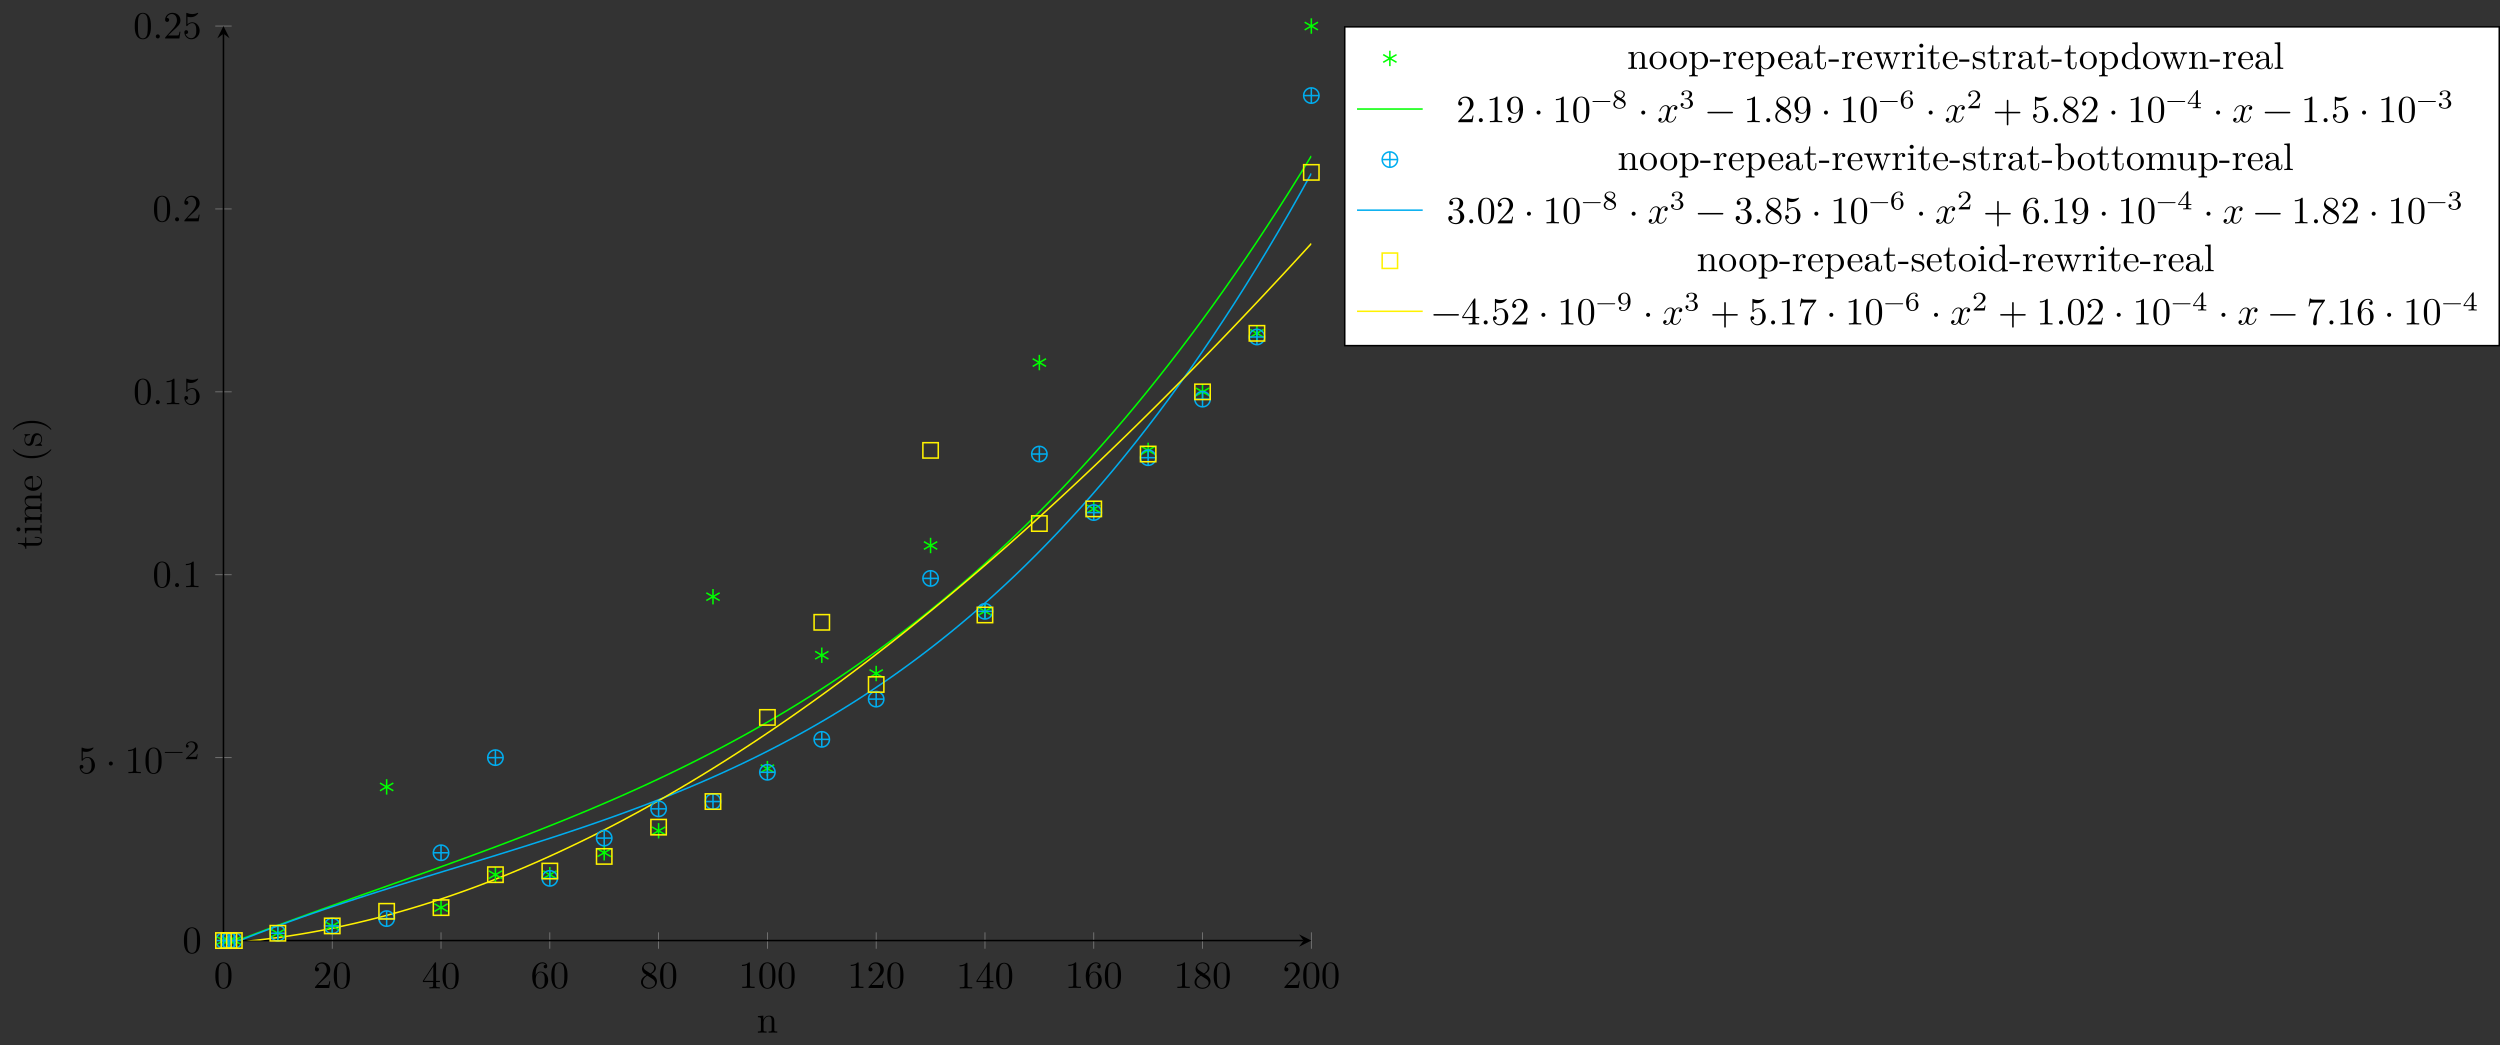 <?xml version="1.0" encoding="UTF-8"?>
<svg xmlns="http://www.w3.org/2000/svg" xmlns:xlink="http://www.w3.org/1999/xlink" width="647.355pt" height="270.72pt" viewBox="0 0 647.355 270.72" version="1.1">
<rect x="0" y="0" width="647.355" height="270.72" fill="#333333" stroke="none"/>
<defs>
<g>
<symbol overflow="visible" id="glyph0-0">
<path style="stroke:none;" d=""/>
</symbol>
<symbol overflow="visible" id="glyph0-1">
<path style="stroke:none;" d="M 4.578 -3.188 C 4.578 -3.984 4.531 -4.781 4.188 -5.516 C 3.734 -6.484 2.906 -6.641 2.5 -6.641 C 1.891 -6.641 1.172 -6.375 0.75 -5.453 C 0.438 -4.766 0.391 -3.984 0.391 -3.188 C 0.391 -2.438 0.422 -1.547 0.844 -0.781 C 1.266 0.016 2 0.219 2.484 0.219 C 3.016 0.219 3.781 0.016 4.219 -0.938 C 4.531 -1.625 4.578 -2.406 4.578 -3.188 Z M 3.766 -3.312 C 3.766 -2.562 3.766 -1.891 3.656 -1.25 C 3.5 -0.297 2.938 0 2.484 0 C 2.094 0 1.5 -0.25 1.328 -1.203 C 1.219 -1.797 1.219 -2.719 1.219 -3.312 C 1.219 -3.953 1.219 -4.609 1.297 -5.141 C 1.484 -6.328 2.234 -6.422 2.484 -6.422 C 2.812 -6.422 3.469 -6.234 3.656 -5.25 C 3.766 -4.688 3.766 -3.938 3.766 -3.312 Z M 3.766 -3.312 "/>
</symbol>
<symbol overflow="visible" id="glyph0-2">
<path style="stroke:none;" d="M 4.469 -1.734 L 4.234 -1.734 C 4.172 -1.438 4.109 -1 4 -0.844 C 3.938 -0.766 3.281 -0.766 3.062 -0.766 L 1.266 -0.766 L 2.328 -1.797 C 3.875 -3.172 4.469 -3.703 4.469 -4.703 C 4.469 -5.844 3.578 -6.641 2.359 -6.641 C 1.234 -6.641 0.5 -5.719 0.5 -4.828 C 0.5 -4.281 1 -4.281 1.031 -4.281 C 1.203 -4.281 1.547 -4.391 1.547 -4.812 C 1.547 -5.062 1.359 -5.328 1.016 -5.328 C 0.938 -5.328 0.922 -5.328 0.891 -5.312 C 1.109 -5.969 1.656 -6.328 2.234 -6.328 C 3.141 -6.328 3.562 -5.516 3.562 -4.703 C 3.562 -3.906 3.078 -3.125 2.516 -2.5 L 0.609 -0.375 C 0.5 -0.266 0.5 -0.234 0.5 0 L 4.203 0 Z M 4.469 -1.734 "/>
</symbol>
<symbol overflow="visible" id="glyph0-3">
<path style="stroke:none;" d="M 4.688 -1.641 L 4.688 -1.953 L 3.703 -1.953 L 3.703 -6.484 C 3.703 -6.688 3.703 -6.75 3.531 -6.75 C 3.453 -6.75 3.422 -6.75 3.344 -6.625 L 0.281 -1.953 L 0.281 -1.641 L 2.938 -1.641 L 2.938 -0.781 C 2.938 -0.422 2.906 -0.312 2.172 -0.312 L 1.969 -0.312 L 1.969 0 C 2.375 -0.031 2.891 -0.031 3.312 -0.031 C 3.734 -0.031 4.25 -0.031 4.672 0 L 4.672 -0.312 L 4.453 -0.312 C 3.719 -0.312 3.703 -0.422 3.703 -0.781 L 3.703 -1.641 Z M 2.984 -1.953 L 0.562 -1.953 L 2.984 -5.672 Z M 2.984 -1.953 "/>
</symbol>
<symbol overflow="visible" id="glyph0-4">
<path style="stroke:none;" d="M 4.562 -2.031 C 4.562 -3.297 3.672 -4.25 2.562 -4.25 C 1.891 -4.25 1.516 -3.75 1.312 -3.266 L 1.312 -3.516 C 1.312 -6.031 2.547 -6.391 3.062 -6.391 C 3.297 -6.391 3.719 -6.328 3.938 -5.984 C 3.781 -5.984 3.391 -5.984 3.391 -5.547 C 3.391 -5.234 3.625 -5.078 3.844 -5.078 C 4 -5.078 4.312 -5.172 4.312 -5.562 C 4.312 -6.156 3.875 -6.641 3.047 -6.641 C 1.766 -6.641 0.422 -5.359 0.422 -3.156 C 0.422 -0.484 1.578 0.219 2.5 0.219 C 3.609 0.219 4.562 -0.719 4.562 -2.031 Z M 3.656 -2.047 C 3.656 -1.562 3.656 -1.062 3.484 -0.703 C 3.188 -0.109 2.734 -0.062 2.5 -0.062 C 1.875 -0.062 1.578 -0.656 1.516 -0.812 C 1.328 -1.281 1.328 -2.078 1.328 -2.25 C 1.328 -3.031 1.656 -4.031 2.547 -4.031 C 2.719 -4.031 3.172 -4.031 3.484 -3.406 C 3.656 -3.047 3.656 -2.531 3.656 -2.047 Z M 3.656 -2.047 "/>
</symbol>
<symbol overflow="visible" id="glyph0-5">
<path style="stroke:none;" d="M 4.562 -1.672 C 4.562 -2.031 4.453 -2.484 4.062 -2.906 C 3.875 -3.109 3.719 -3.203 3.078 -3.609 C 3.797 -3.984 4.281 -4.5 4.281 -5.156 C 4.281 -6.078 3.406 -6.641 2.5 -6.641 C 1.5 -6.641 0.688 -5.906 0.688 -4.969 C 0.688 -4.797 0.703 -4.344 1.125 -3.875 C 1.234 -3.766 1.609 -3.516 1.859 -3.344 C 1.281 -3.047 0.422 -2.5 0.422 -1.5 C 0.422 -0.453 1.438 0.219 2.484 0.219 C 3.609 0.219 4.562 -0.609 4.562 -1.672 Z M 3.844 -5.156 C 3.844 -4.578 3.453 -4.109 2.859 -3.766 L 1.625 -4.562 C 1.172 -4.859 1.125 -5.188 1.125 -5.359 C 1.125 -5.969 1.781 -6.391 2.484 -6.391 C 3.203 -6.391 3.844 -5.875 3.844 -5.156 Z M 4.062 -1.312 C 4.062 -0.578 3.312 -0.062 2.5 -0.062 C 1.641 -0.062 0.922 -0.672 0.922 -1.5 C 0.922 -2.078 1.234 -2.719 2.078 -3.188 L 3.312 -2.406 C 3.594 -2.219 4.062 -1.922 4.062 -1.312 Z M 4.062 -1.312 "/>
</symbol>
<symbol overflow="visible" id="glyph0-6">
<path style="stroke:none;" d="M 4.172 0 L 4.172 -0.312 L 3.859 -0.312 C 2.953 -0.312 2.938 -0.422 2.938 -0.781 L 2.938 -6.375 C 2.938 -6.625 2.938 -6.641 2.703 -6.641 C 2.078 -6 1.203 -6 0.891 -6 L 0.891 -5.688 C 1.094 -5.688 1.672 -5.688 2.188 -5.953 L 2.188 -0.781 C 2.188 -0.422 2.156 -0.312 1.266 -0.312 L 0.953 -0.312 L 0.953 0 C 1.297 -0.031 2.156 -0.031 2.562 -0.031 C 2.953 -0.031 3.828 -0.031 4.172 0 Z M 4.172 0 "/>
</symbol>
<symbol overflow="visible" id="glyph0-7">
<path style="stroke:none;" d="M 4.469 -2 C 4.469 -3.188 3.656 -4.188 2.578 -4.188 C 2.109 -4.188 1.672 -4.031 1.312 -3.672 L 1.312 -5.625 C 1.516 -5.562 1.844 -5.5 2.156 -5.5 C 3.391 -5.5 4.094 -6.406 4.094 -6.531 C 4.094 -6.594 4.062 -6.641 3.984 -6.641 C 3.984 -6.641 3.953 -6.641 3.906 -6.609 C 3.703 -6.516 3.219 -6.312 2.547 -6.312 C 2.156 -6.312 1.688 -6.391 1.219 -6.594 C 1.141 -6.625 1.109 -6.625 1.109 -6.625 C 1 -6.625 1 -6.547 1 -6.391 L 1 -3.438 C 1 -3.266 1 -3.188 1.141 -3.188 C 1.219 -3.188 1.234 -3.203 1.281 -3.266 C 1.391 -3.422 1.75 -3.969 2.562 -3.969 C 3.078 -3.969 3.328 -3.516 3.406 -3.328 C 3.562 -2.953 3.594 -2.578 3.594 -2.078 C 3.594 -1.719 3.594 -1.125 3.344 -0.703 C 3.109 -0.312 2.734 -0.062 2.281 -0.062 C 1.562 -0.062 0.984 -0.594 0.812 -1.172 C 0.844 -1.172 0.875 -1.156 0.984 -1.156 C 1.312 -1.156 1.484 -1.406 1.484 -1.641 C 1.484 -1.891 1.312 -2.141 0.984 -2.141 C 0.844 -2.141 0.5 -2.062 0.5 -1.609 C 0.5 -0.75 1.188 0.219 2.297 0.219 C 3.453 0.219 4.469 -0.734 4.469 -2 Z M 4.469 -2 "/>
</symbol>
<symbol overflow="visible" id="glyph0-8">
<path style="stroke:none;" d="M 1.906 -2.5 C 1.906 -2.781 1.672 -3.016 1.391 -3.016 C 1.094 -3.016 0.859 -2.781 0.859 -2.5 C 0.859 -2.203 1.094 -1.969 1.391 -1.969 C 1.672 -1.969 1.906 -2.203 1.906 -2.5 Z M 1.906 -2.5 "/>
</symbol>
<symbol overflow="visible" id="glyph0-9">
<path style="stroke:none;" d="M 1.906 -0.531 C 1.906 -0.812 1.672 -1.062 1.391 -1.062 C 1.094 -1.062 0.859 -0.812 0.859 -0.531 C 0.859 -0.234 1.094 0 1.391 0 C 1.672 0 1.906 -0.234 1.906 -0.531 Z M 1.906 -0.531 "/>
</symbol>
<symbol overflow="visible" id="glyph0-10">
<path style="stroke:none;" d="M 4.562 -3.281 C 4.562 -5.969 3.406 -6.641 2.516 -6.641 C 1.969 -6.641 1.484 -6.453 1.062 -6.016 C 0.641 -5.562 0.422 -5.141 0.422 -4.391 C 0.422 -3.156 1.297 -2.172 2.406 -2.172 C 3.016 -2.172 3.422 -2.594 3.656 -3.172 L 3.656 -2.844 C 3.656 -0.516 2.625 -0.062 2.047 -0.062 C 1.875 -0.062 1.328 -0.078 1.062 -0.422 C 1.5 -0.422 1.578 -0.703 1.578 -0.875 C 1.578 -1.188 1.344 -1.328 1.125 -1.328 C 0.969 -1.328 0.672 -1.25 0.672 -0.859 C 0.672 -0.188 1.203 0.219 2.047 0.219 C 3.344 0.219 4.562 -1.141 4.562 -3.281 Z M 3.641 -4.203 C 3.641 -3.375 3.297 -2.406 2.422 -2.406 C 2.266 -2.406 1.797 -2.406 1.5 -3.031 C 1.312 -3.406 1.312 -3.891 1.312 -4.391 C 1.312 -4.922 1.312 -5.391 1.531 -5.766 C 1.797 -6.266 2.172 -6.391 2.516 -6.391 C 2.984 -6.391 3.312 -6.047 3.484 -5.609 C 3.594 -5.281 3.641 -4.656 3.641 -4.203 Z M 3.641 -4.203 "/>
</symbol>
<symbol overflow="visible" id="glyph0-11">
<path style="stroke:none;" d="M 5.25 -3.75 C 5.25 -4.266 4.672 -4.406 4.328 -4.406 C 3.75 -4.406 3.406 -3.875 3.281 -3.656 C 3.031 -4.312 2.5 -4.406 2.203 -4.406 C 1.172 -4.406 0.594 -3.125 0.594 -2.875 C 0.594 -2.766 0.719 -2.766 0.719 -2.766 C 0.797 -2.766 0.828 -2.797 0.844 -2.875 C 1.188 -3.938 1.844 -4.188 2.188 -4.188 C 2.375 -4.188 2.719 -4.094 2.719 -3.516 C 2.719 -3.203 2.547 -2.547 2.188 -1.141 C 2.031 -0.531 1.672 -0.109 1.234 -0.109 C 1.172 -0.109 0.953 -0.109 0.734 -0.234 C 0.984 -0.297 1.203 -0.5 1.203 -0.781 C 1.203 -1.047 0.984 -1.125 0.844 -1.125 C 0.531 -1.125 0.297 -0.875 0.297 -0.547 C 0.297 -0.094 0.781 0.109 1.219 0.109 C 1.891 0.109 2.25 -0.594 2.266 -0.641 C 2.391 -0.281 2.75 0.109 3.344 0.109 C 4.375 0.109 4.938 -1.172 4.938 -1.422 C 4.938 -1.531 4.859 -1.531 4.828 -1.531 C 4.734 -1.531 4.719 -1.484 4.688 -1.422 C 4.359 -0.344 3.688 -0.109 3.375 -0.109 C 2.984 -0.109 2.828 -0.422 2.828 -0.766 C 2.828 -0.984 2.875 -1.203 2.984 -1.641 L 3.328 -3.016 C 3.391 -3.266 3.625 -4.188 4.312 -4.188 C 4.359 -4.188 4.609 -4.188 4.812 -4.062 C 4.531 -4 4.344 -3.766 4.344 -3.516 C 4.344 -3.359 4.453 -3.172 4.719 -3.172 C 4.938 -3.172 5.25 -3.344 5.25 -3.75 Z M 5.25 -3.75 "/>
</symbol>
<symbol overflow="visible" id="glyph0-12">
<path style="stroke:none;" d="M 7.203 -2.5 C 7.203 -2.609 7.109 -2.688 7 -2.688 L 0.75 -2.688 C 0.641 -2.688 0.562 -2.609 0.562 -2.5 C 0.562 -2.375 0.641 -2.297 0.75 -2.297 L 7 -2.297 C 7.109 -2.297 7.203 -2.375 7.203 -2.5 Z M 7.203 -2.5 "/>
</symbol>
<symbol overflow="visible" id="glyph0-13">
<path style="stroke:none;" d="M 7.203 -2.5 C 7.203 -2.609 7.109 -2.688 7 -2.688 L 4.078 -2.688 L 4.078 -5.609 C 4.078 -5.719 3.984 -5.812 3.875 -5.812 C 3.766 -5.812 3.672 -5.719 3.672 -5.609 L 3.672 -2.688 L 0.75 -2.688 C 0.641 -2.688 0.562 -2.609 0.562 -2.5 C 0.562 -2.375 0.641 -2.297 0.75 -2.297 L 3.672 -2.297 L 3.672 0.625 C 3.672 0.734 3.766 0.828 3.875 0.828 C 3.984 0.828 4.078 0.734 4.078 0.625 L 4.078 -2.297 L 7 -2.297 C 7.109 -2.297 7.203 -2.375 7.203 -2.5 Z M 7.203 -2.5 "/>
</symbol>
<symbol overflow="visible" id="glyph0-14">
<path style="stroke:none;" d="M 4.562 -1.703 C 4.562 -2.516 3.922 -3.297 2.891 -3.516 C 3.703 -3.781 4.281 -4.469 4.281 -5.266 C 4.281 -6.078 3.406 -6.641 2.453 -6.641 C 1.453 -6.641 0.688 -6.047 0.688 -5.281 C 0.688 -4.953 0.906 -4.766 1.203 -4.766 C 1.5 -4.766 1.703 -4.984 1.703 -5.281 C 1.703 -5.766 1.234 -5.766 1.094 -5.766 C 1.391 -6.266 2.047 -6.391 2.406 -6.391 C 2.828 -6.391 3.375 -6.172 3.375 -5.281 C 3.375 -5.156 3.344 -4.578 3.094 -4.141 C 2.797 -3.656 2.453 -3.625 2.203 -3.625 C 2.125 -3.609 1.891 -3.594 1.812 -3.594 C 1.734 -3.578 1.672 -3.562 1.672 -3.469 C 1.672 -3.359 1.734 -3.359 1.906 -3.359 L 2.344 -3.359 C 3.156 -3.359 3.531 -2.688 3.531 -1.703 C 3.531 -0.344 2.844 -0.062 2.406 -0.062 C 1.969 -0.062 1.219 -0.234 0.875 -0.812 C 1.219 -0.766 1.531 -0.984 1.531 -1.359 C 1.531 -1.719 1.266 -1.922 0.984 -1.922 C 0.734 -1.922 0.422 -1.781 0.422 -1.344 C 0.422 -0.438 1.344 0.219 2.438 0.219 C 3.656 0.219 4.562 -0.688 4.562 -1.703 Z M 4.562 -1.703 "/>
</symbol>
<symbol overflow="visible" id="glyph0-15">
<path style="stroke:none;" d="M 4.828 -6.422 L 2.406 -6.422 C 1.203 -6.422 1.172 -6.547 1.141 -6.734 L 0.891 -6.734 L 0.562 -4.688 L 0.812 -4.688 C 0.844 -4.844 0.922 -5.469 1.062 -5.594 C 1.125 -5.656 1.906 -5.656 2.031 -5.656 L 4.094 -5.656 L 2.984 -4.078 C 2.078 -2.734 1.75 -1.344 1.75 -0.328 C 1.75 -0.234 1.75 0.219 2.219 0.219 C 2.672 0.219 2.672 -0.234 2.672 -0.328 L 2.672 -0.844 C 2.672 -1.391 2.703 -1.938 2.781 -2.469 C 2.828 -2.703 2.953 -3.562 3.406 -4.172 L 4.75 -6.078 C 4.828 -6.188 4.828 -6.203 4.828 -6.422 Z M 4.828 -6.422 "/>
</symbol>
<symbol overflow="visible" id="glyph1-0">
<path style="stroke:none;" d=""/>
</symbol>
<symbol overflow="visible" id="glyph1-1">
<path style="stroke:none;" d="M 5.031 -1.734 C 5.031 -1.812 4.969 -1.875 4.891 -1.875 L 0.531 -1.875 C 0.453 -1.875 0.391 -1.812 0.391 -1.734 C 0.391 -1.672 0.453 -1.609 0.531 -1.609 L 4.891 -1.609 C 4.969 -1.609 5.031 -1.672 5.031 -1.734 Z M 5.031 -1.734 "/>
</symbol>
<symbol overflow="visible" id="glyph1-2">
<path style="stroke:none;" d="M 3.516 -1.266 L 3.281 -1.266 C 3.266 -1.109 3.188 -0.703 3.094 -0.641 C 3.047 -0.594 2.516 -0.594 2.406 -0.594 L 1.125 -0.594 C 1.859 -1.234 2.109 -1.438 2.516 -1.766 C 3.031 -2.172 3.516 -2.609 3.516 -3.266 C 3.516 -4.109 2.781 -4.625 1.891 -4.625 C 1.031 -4.625 0.438 -4.016 0.438 -3.375 C 0.438 -3.031 0.734 -2.984 0.812 -2.984 C 0.969 -2.984 1.172 -3.109 1.172 -3.359 C 1.172 -3.484 1.125 -3.734 0.766 -3.734 C 0.984 -4.219 1.453 -4.375 1.781 -4.375 C 2.484 -4.375 2.844 -3.828 2.844 -3.266 C 2.844 -2.656 2.406 -2.188 2.188 -1.938 L 0.516 -0.266 C 0.438 -0.203 0.438 -0.188 0.438 0 L 3.312 0 Z M 3.516 -1.266 "/>
</symbol>
<symbol overflow="visible" id="glyph1-3">
<path style="stroke:none;" d="M 3.578 -1.172 C 3.578 -1.641 3.312 -2.031 2.906 -2.266 L 2.469 -2.516 C 3.016 -2.781 3.359 -3.109 3.359 -3.594 C 3.359 -4.266 2.656 -4.625 1.984 -4.625 C 1.219 -4.625 0.594 -4.125 0.594 -3.469 C 0.594 -3.141 0.75 -2.906 0.875 -2.766 C 1 -2.609 1.047 -2.578 1.453 -2.344 C 1.062 -2.172 0.375 -1.797 0.375 -1.062 C 0.375 -0.297 1.172 0.141 1.969 0.141 C 2.859 0.141 3.578 -0.422 3.578 -1.172 Z M 3 -3.594 C 3 -2.969 2.266 -2.656 2.266 -2.656 C 2.266 -2.656 2.234 -2.656 2.188 -2.688 L 1.344 -3.172 C 1.156 -3.281 0.969 -3.469 0.969 -3.734 C 0.969 -4.172 1.469 -4.422 1.969 -4.422 C 2.516 -4.422 3 -4.078 3 -3.594 Z M 3.156 -0.938 C 3.156 -0.406 2.578 -0.078 1.984 -0.078 C 1.344 -0.078 0.797 -0.5 0.797 -1.062 C 0.797 -1.578 1.172 -1.984 1.672 -2.203 C 2.062 -1.984 2.078 -1.984 2.641 -1.656 C 2.812 -1.547 3.156 -1.344 3.156 -0.938 Z M 3.156 -0.938 "/>
</symbol>
<symbol overflow="visible" id="glyph1-4">
<path style="stroke:none;" d="M 3.578 -1.203 C 3.578 -1.75 3.141 -2.297 2.375 -2.453 C 3.094 -2.719 3.359 -3.234 3.359 -3.672 C 3.359 -4.219 2.734 -4.625 1.953 -4.625 C 1.188 -4.625 0.594 -4.25 0.594 -3.688 C 0.594 -3.453 0.75 -3.328 0.953 -3.328 C 1.172 -3.328 1.312 -3.484 1.312 -3.672 C 1.312 -3.875 1.172 -4.031 0.953 -4.047 C 1.203 -4.344 1.672 -4.422 1.938 -4.422 C 2.25 -4.422 2.688 -4.266 2.688 -3.672 C 2.688 -3.375 2.594 -3.047 2.406 -2.844 C 2.188 -2.578 1.984 -2.562 1.641 -2.531 C 1.469 -2.516 1.453 -2.516 1.422 -2.516 C 1.422 -2.516 1.344 -2.5 1.344 -2.422 C 1.344 -2.328 1.406 -2.328 1.531 -2.328 L 1.906 -2.328 C 2.453 -2.328 2.844 -1.953 2.844 -1.203 C 2.844 -0.344 2.328 -0.078 1.938 -0.078 C 1.656 -0.078 1.031 -0.156 0.75 -0.578 C 1.078 -0.578 1.156 -0.812 1.156 -0.969 C 1.156 -1.188 0.984 -1.344 0.766 -1.344 C 0.578 -1.344 0.375 -1.219 0.375 -0.938 C 0.375 -0.281 1.094 0.141 1.938 0.141 C 2.906 0.141 3.578 -0.516 3.578 -1.203 Z M 3.578 -1.203 "/>
</symbol>
<symbol overflow="visible" id="glyph1-5">
<path style="stroke:none;" d="M 3.578 -1.422 C 3.578 -2.312 2.875 -2.969 2.062 -2.969 C 1.5 -2.969 1.203 -2.594 1.047 -2.281 C 1.047 -2.844 1.094 -3.359 1.359 -3.797 C 1.594 -4.172 1.969 -4.422 2.422 -4.422 C 2.625 -4.422 2.906 -4.375 3.047 -4.188 C 2.875 -4.172 2.719 -4.047 2.719 -3.844 C 2.719 -3.672 2.844 -3.516 3.047 -3.516 C 3.266 -3.516 3.391 -3.656 3.391 -3.859 C 3.391 -4.266 3.094 -4.625 2.406 -4.625 C 1.406 -4.625 0.375 -3.703 0.375 -2.203 C 0.375 -0.406 1.219 0.141 2 0.141 C 2.844 0.141 3.578 -0.516 3.578 -1.422 Z M 2.906 -1.422 C 2.906 -1.031 2.906 -0.734 2.719 -0.453 C 2.562 -0.219 2.328 -0.078 2 -0.078 C 1.641 -0.078 1.375 -0.281 1.219 -0.594 C 1.125 -0.797 1.062 -1.156 1.062 -1.562 C 1.062 -2.25 1.469 -2.766 2.031 -2.766 C 2.344 -2.766 2.562 -2.641 2.734 -2.391 C 2.906 -2.125 2.906 -1.828 2.906 -1.422 Z M 2.906 -1.422 "/>
</symbol>
<symbol overflow="visible" id="glyph1-6">
<path style="stroke:none;" d="M 3.688 -1.141 L 3.688 -1.391 L 2.906 -1.391 L 2.906 -4.5 C 2.906 -4.641 2.906 -4.703 2.766 -4.703 C 2.672 -4.703 2.641 -4.703 2.578 -4.594 L 0.266 -1.391 L 0.266 -1.141 L 2.328 -1.141 L 2.328 -0.578 C 2.328 -0.328 2.328 -0.25 1.75 -0.25 L 1.562 -0.25 L 1.562 0 L 2.609 -0.031 L 3.672 0 L 3.672 -0.25 L 3.484 -0.25 C 2.906 -0.25 2.906 -0.328 2.906 -0.578 L 2.906 -1.141 Z M 2.375 -1.391 L 0.531 -1.391 L 2.375 -3.938 Z M 2.375 -1.391 "/>
</symbol>
<symbol overflow="visible" id="glyph1-7">
<path style="stroke:none;" d="M 3.578 -2.297 C 3.578 -4.016 2.812 -4.625 2 -4.625 C 1.766 -4.625 1.297 -4.594 0.891 -4.203 C 0.656 -3.969 0.375 -3.703 0.375 -3.078 C 0.375 -2.188 1.078 -1.531 1.891 -1.531 C 2.453 -1.531 2.75 -1.906 2.906 -2.219 L 2.906 -2.078 C 2.906 -0.344 2.062 -0.078 1.641 -0.078 C 1.484 -0.078 1.109 -0.094 0.922 -0.312 C 1.219 -0.344 1.234 -0.578 1.234 -0.641 C 1.234 -0.812 1.109 -0.969 0.906 -0.969 C 0.703 -0.969 0.578 -0.828 0.578 -0.625 C 0.578 -0.156 0.969 0.141 1.641 0.141 C 2.641 0.141 3.578 -0.797 3.578 -2.297 Z M 2.891 -3 C 2.891 -2.094 2.375 -1.734 1.938 -1.734 C 1.656 -1.734 1.406 -1.812 1.203 -2.141 C 1.047 -2.391 1.047 -2.688 1.047 -3.078 C 1.047 -3.484 1.047 -3.75 1.25 -4.031 C 1.422 -4.281 1.641 -4.422 2 -4.422 C 2.359 -4.422 2.578 -4.203 2.688 -4.016 C 2.875 -3.734 2.891 -3.234 2.891 -3 Z M 2.891 -3 "/>
</symbol>
<symbol overflow="visible" id="glyph2-0">
<path style="stroke:none;" d=""/>
</symbol>
<symbol overflow="visible" id="glyph2-1">
<path style="stroke:none;" d="M 5.328 0 L 5.328 -0.312 C 4.812 -0.312 4.562 -0.312 4.562 -0.609 L 4.562 -2.516 C 4.562 -3.375 4.562 -3.672 4.25 -4.031 C 4.109 -4.203 3.781 -4.406 3.203 -4.406 C 2.469 -4.406 2 -3.984 1.719 -3.359 L 1.719 -4.406 L 0.312 -4.297 L 0.312 -3.984 C 1.016 -3.984 1.094 -3.922 1.094 -3.422 L 1.094 -0.75 C 1.094 -0.312 0.984 -0.312 0.312 -0.312 L 0.312 0 L 1.453 -0.031 L 2.562 0 L 2.562 -0.312 C 1.891 -0.312 1.781 -0.312 1.781 -0.75 L 1.781 -2.594 C 1.781 -3.625 2.5 -4.188 3.125 -4.188 C 3.766 -4.188 3.875 -3.656 3.875 -3.078 L 3.875 -0.75 C 3.875 -0.312 3.766 -0.312 3.094 -0.312 L 3.094 0 L 4.219 -0.031 Z M 5.328 0 "/>
</symbol>
<symbol overflow="visible" id="glyph2-2">
<path style="stroke:none;" d="M 4.688 -2.141 C 4.688 -3.406 3.703 -4.469 2.5 -4.469 C 1.25 -4.469 0.281 -3.375 0.281 -2.141 C 0.281 -0.844 1.312 0.109 2.484 0.109 C 3.688 0.109 4.688 -0.875 4.688 -2.141 Z M 3.875 -2.219 C 3.875 -1.859 3.875 -1.312 3.656 -0.875 C 3.422 -0.422 2.984 -0.141 2.5 -0.141 C 2.062 -0.141 1.625 -0.344 1.359 -0.812 C 1.109 -1.25 1.109 -1.859 1.109 -2.219 C 1.109 -2.609 1.109 -3.141 1.344 -3.578 C 1.609 -4.031 2.078 -4.25 2.484 -4.25 C 2.922 -4.25 3.344 -4.031 3.609 -3.594 C 3.875 -3.172 3.875 -2.594 3.875 -2.219 Z M 3.875 -2.219 "/>
</symbol>
<symbol overflow="visible" id="glyph2-3">
<path style="stroke:none;" d="M 5.188 -2.156 C 5.188 -3.422 4.234 -4.406 3.109 -4.406 C 2.328 -4.406 1.906 -3.969 1.719 -3.75 L 1.719 -4.406 L 0.281 -4.297 L 0.281 -3.984 C 0.984 -3.984 1.062 -3.922 1.062 -3.484 L 1.062 1.172 C 1.062 1.625 0.953 1.625 0.281 1.625 L 0.281 1.938 L 1.391 1.906 L 2.516 1.938 L 2.516 1.625 C 1.859 1.625 1.75 1.625 1.75 1.172 L 1.75 -0.594 C 1.797 -0.422 2.219 0.109 2.969 0.109 C 4.156 0.109 5.188 -0.875 5.188 -2.156 Z M 4.359 -2.156 C 4.359 -0.953 3.672 -0.109 2.938 -0.109 C 2.531 -0.109 2.156 -0.312 1.891 -0.719 C 1.75 -0.922 1.75 -0.938 1.75 -1.141 L 1.75 -3.359 C 2.031 -3.875 2.516 -4.156 3.031 -4.156 C 3.766 -4.156 4.359 -3.281 4.359 -2.156 Z M 4.359 -2.156 "/>
</symbol>
<symbol overflow="visible" id="glyph2-4">
<path style="stroke:none;" d="M 2.75 -1.859 L 2.75 -2.438 L 0.109 -2.438 L 0.109 -1.859 Z M 2.75 -1.859 "/>
</symbol>
<symbol overflow="visible" id="glyph2-5">
<path style="stroke:none;" d="M 3.625 -3.797 C 3.625 -4.109 3.312 -4.406 2.891 -4.406 C 2.156 -4.406 1.797 -3.734 1.672 -3.312 L 1.672 -4.406 L 0.281 -4.297 L 0.281 -3.984 C 0.984 -3.984 1.062 -3.922 1.062 -3.422 L 1.062 -0.75 C 1.062 -0.312 0.953 -0.312 0.281 -0.312 L 0.281 0 L 1.422 -0.031 C 1.812 -0.031 2.281 -0.031 2.688 0 L 2.688 -0.312 L 2.469 -0.312 C 1.734 -0.312 1.719 -0.422 1.719 -0.781 L 1.719 -2.312 C 1.719 -3.297 2.141 -4.188 2.891 -4.188 C 2.953 -4.188 2.984 -4.188 3 -4.172 C 2.969 -4.172 2.766 -4.047 2.766 -3.781 C 2.766 -3.516 2.984 -3.359 3.203 -3.359 C 3.375 -3.359 3.625 -3.484 3.625 -3.797 Z M 3.625 -3.797 "/>
</symbol>
<symbol overflow="visible" id="glyph2-6">
<path style="stroke:none;" d="M 4.141 -1.188 C 4.141 -1.281 4.062 -1.312 4 -1.312 C 3.922 -1.312 3.891 -1.25 3.875 -1.172 C 3.531 -0.141 2.625 -0.141 2.531 -0.141 C 2.031 -0.141 1.641 -0.438 1.406 -0.812 C 1.109 -1.281 1.109 -1.938 1.109 -2.297 L 3.891 -2.297 C 4.109 -2.297 4.141 -2.297 4.141 -2.516 C 4.141 -3.5 3.594 -4.469 2.359 -4.469 C 1.203 -4.469 0.281 -3.438 0.281 -2.188 C 0.281 -0.859 1.328 0.109 2.469 0.109 C 3.688 0.109 4.141 -1 4.141 -1.188 Z M 3.484 -2.516 L 1.109 -2.516 C 1.172 -4 2.016 -4.25 2.359 -4.25 C 3.375 -4.25 3.484 -2.906 3.484 -2.516 Z M 3.484 -2.516 "/>
</symbol>
<symbol overflow="visible" id="glyph2-7">
<path style="stroke:none;" d="M 4.812 -0.891 L 4.812 -1.453 L 4.562 -1.453 L 4.562 -0.891 C 4.562 -0.312 4.312 -0.25 4.203 -0.25 C 3.875 -0.25 3.844 -0.703 3.844 -0.75 L 3.844 -2.734 C 3.844 -3.156 3.844 -3.547 3.484 -3.922 C 3.094 -4.312 2.594 -4.469 2.109 -4.469 C 1.297 -4.469 0.609 -4 0.609 -3.344 C 0.609 -3.047 0.812 -2.875 1.062 -2.875 C 1.344 -2.875 1.531 -3.078 1.531 -3.328 C 1.531 -3.453 1.469 -3.781 1.016 -3.781 C 1.281 -4.141 1.781 -4.25 2.094 -4.25 C 2.578 -4.25 3.156 -3.859 3.156 -2.969 L 3.156 -2.609 C 2.641 -2.578 1.938 -2.547 1.312 -2.25 C 0.562 -1.906 0.312 -1.391 0.312 -0.953 C 0.312 -0.141 1.281 0.109 1.906 0.109 C 2.578 0.109 3.031 -0.297 3.219 -0.75 C 3.266 -0.359 3.531 0.062 4 0.062 C 4.203 0.062 4.812 -0.078 4.812 -0.891 Z M 3.156 -1.391 C 3.156 -0.453 2.438 -0.109 1.984 -0.109 C 1.5 -0.109 1.094 -0.453 1.094 -0.953 C 1.094 -1.5 1.5 -2.328 3.156 -2.391 Z M 3.156 -1.391 "/>
</symbol>
<symbol overflow="visible" id="glyph2-8">
<path style="stroke:none;" d="M 3.312 -1.234 L 3.312 -1.797 L 3.062 -1.797 L 3.062 -1.25 C 3.062 -0.516 2.766 -0.141 2.391 -0.141 C 1.719 -0.141 1.719 -1.047 1.719 -1.219 L 1.719 -3.984 L 3.156 -3.984 L 3.156 -4.297 L 1.719 -4.297 L 1.719 -6.125 L 1.469 -6.125 C 1.469 -5.312 1.172 -4.25 0.188 -4.203 L 0.188 -3.984 L 1.031 -3.984 L 1.031 -1.234 C 1.031 -0.016 1.969 0.109 2.328 0.109 C 3.031 0.109 3.312 -0.594 3.312 -1.234 Z M 3.312 -1.234 "/>
</symbol>
<symbol overflow="visible" id="glyph2-9">
<path style="stroke:none;" d="M 7.016 -3.984 L 7.016 -4.297 C 6.781 -4.281 6.5 -4.266 6.281 -4.266 L 5.359 -4.297 L 5.359 -3.984 C 5.719 -3.984 5.938 -3.797 5.938 -3.516 C 5.938 -3.453 5.938 -3.422 5.875 -3.297 L 4.969 -0.75 L 3.984 -3.531 C 3.953 -3.656 3.938 -3.672 3.938 -3.719 C 3.938 -3.984 4.328 -3.984 4.531 -3.984 L 4.531 -4.297 L 3.484 -4.266 C 3.188 -4.266 2.906 -4.281 2.609 -4.297 L 2.609 -3.984 C 2.969 -3.984 3.125 -3.969 3.234 -3.844 C 3.281 -3.781 3.391 -3.484 3.453 -3.297 L 2.609 -0.875 L 1.656 -3.531 C 1.609 -3.656 1.609 -3.672 1.609 -3.719 C 1.609 -3.984 2 -3.984 2.188 -3.984 L 2.188 -4.297 L 1.109 -4.266 L 0.172 -4.297 L 0.172 -3.984 C 0.672 -3.984 0.797 -3.953 0.922 -3.641 L 2.172 -0.109 C 2.219 0.031 2.25 0.109 2.375 0.109 C 2.516 0.109 2.531 0.047 2.578 -0.094 L 3.594 -2.906 L 4.609 -0.078 C 4.641 0.031 4.672 0.109 4.812 0.109 C 4.938 0.109 4.969 0.016 5 -0.078 L 6.172 -3.344 C 6.344 -3.844 6.656 -3.984 7.016 -3.984 Z M 7.016 -3.984 "/>
</symbol>
<symbol overflow="visible" id="glyph2-10">
<path style="stroke:none;" d="M 2.469 0 L 2.469 -0.312 C 1.797 -0.312 1.766 -0.359 1.766 -0.75 L 1.766 -4.406 L 0.375 -4.297 L 0.375 -3.984 C 1.016 -3.984 1.109 -3.922 1.109 -3.438 L 1.109 -0.75 C 1.109 -0.312 1 -0.312 0.328 -0.312 L 0.328 0 L 1.422 -0.031 C 1.781 -0.031 2.125 -0.016 2.469 0 Z M 1.906 -6.016 C 1.906 -6.297 1.688 -6.547 1.391 -6.547 C 1.047 -6.547 0.844 -6.266 0.844 -6.016 C 0.844 -5.75 1.078 -5.5 1.375 -5.5 C 1.719 -5.5 1.906 -5.766 1.906 -6.016 Z M 1.906 -6.016 "/>
</symbol>
<symbol overflow="visible" id="glyph2-11">
<path style="stroke:none;" d="M 3.594 -1.281 C 3.594 -1.797 3.297 -2.109 3.172 -2.219 C 2.844 -2.547 2.453 -2.625 2.031 -2.703 C 1.469 -2.812 0.812 -2.938 0.812 -3.516 C 0.812 -3.875 1.062 -4.281 1.922 -4.281 C 3.016 -4.281 3.078 -3.375 3.094 -3.078 C 3.094 -2.984 3.203 -2.984 3.203 -2.984 C 3.344 -2.984 3.344 -3.031 3.344 -3.219 L 3.344 -4.234 C 3.344 -4.391 3.344 -4.469 3.234 -4.469 C 3.188 -4.469 3.156 -4.469 3.031 -4.344 C 3 -4.312 2.906 -4.219 2.859 -4.188 C 2.484 -4.469 2.078 -4.469 1.922 -4.469 C 0.703 -4.469 0.328 -3.797 0.328 -3.234 C 0.328 -2.891 0.484 -2.609 0.75 -2.391 C 1.078 -2.141 1.359 -2.078 2.078 -1.938 C 2.297 -1.891 3.109 -1.734 3.109 -1.016 C 3.109 -0.516 2.766 -0.109 1.984 -0.109 C 1.141 -0.109 0.781 -0.672 0.594 -1.531 C 0.562 -1.656 0.562 -1.688 0.453 -1.688 C 0.328 -1.688 0.328 -1.625 0.328 -1.453 L 0.328 -0.125 C 0.328 0.047 0.328 0.109 0.438 0.109 C 0.484 0.109 0.5 0.094 0.688 -0.094 C 0.703 -0.109 0.703 -0.125 0.891 -0.312 C 1.328 0.094 1.781 0.109 1.984 0.109 C 3.125 0.109 3.594 -0.562 3.594 -1.281 Z M 3.594 -1.281 "/>
</symbol>
<symbol overflow="visible" id="glyph2-12">
<path style="stroke:none;" d="M 5.25 0 L 5.25 -0.312 C 4.562 -0.312 4.469 -0.375 4.469 -0.875 L 4.469 -6.922 L 3.047 -6.812 L 3.047 -6.5 C 3.734 -6.5 3.812 -6.438 3.812 -5.938 L 3.812 -3.781 C 3.531 -4.141 3.094 -4.406 2.562 -4.406 C 1.391 -4.406 0.344 -3.422 0.344 -2.141 C 0.344 -0.875 1.312 0.109 2.453 0.109 C 3.094 0.109 3.531 -0.234 3.781 -0.547 L 3.781 0.109 Z M 3.781 -1.172 C 3.781 -1 3.781 -0.984 3.672 -0.812 C 3.375 -0.328 2.938 -0.109 2.5 -0.109 C 2.047 -0.109 1.688 -0.375 1.453 -0.75 C 1.203 -1.156 1.172 -1.719 1.172 -2.141 C 1.172 -2.5 1.188 -3.094 1.469 -3.547 C 1.688 -3.859 2.062 -4.188 2.609 -4.188 C 2.953 -4.188 3.375 -4.031 3.672 -3.594 C 3.781 -3.422 3.781 -3.406 3.781 -3.219 Z M 3.781 -1.172 "/>
</symbol>
<symbol overflow="visible" id="glyph2-13">
<path style="stroke:none;" d="M 2.547 0 L 2.547 -0.312 C 1.875 -0.312 1.766 -0.312 1.766 -0.75 L 1.766 -6.922 L 0.328 -6.812 L 0.328 -6.5 C 1.031 -6.5 1.109 -6.438 1.109 -5.938 L 1.109 -0.75 C 1.109 -0.312 1 -0.312 0.328 -0.312 L 0.328 0 L 1.438 -0.031 Z M 2.547 0 "/>
</symbol>
<symbol overflow="visible" id="glyph2-14">
<path style="stroke:none;" d="M 5.188 -2.156 C 5.188 -3.422 4.219 -4.406 3.078 -4.406 C 2.297 -4.406 1.875 -3.938 1.719 -3.766 L 1.719 -6.922 L 0.281 -6.812 L 0.281 -6.5 C 0.984 -6.5 1.062 -6.438 1.062 -5.938 L 1.062 0 L 1.312 0 L 1.672 -0.625 C 1.812 -0.391 2.234 0.109 2.969 0.109 C 4.156 0.109 5.188 -0.875 5.188 -2.156 Z M 4.359 -2.156 C 4.359 -1.797 4.344 -1.203 4.062 -0.75 C 3.844 -0.438 3.469 -0.109 2.938 -0.109 C 2.484 -0.109 2.125 -0.344 1.891 -0.719 C 1.75 -0.922 1.75 -0.953 1.75 -1.141 L 1.75 -3.188 C 1.75 -3.375 1.75 -3.391 1.859 -3.547 C 2.25 -4.109 2.797 -4.188 3.031 -4.188 C 3.484 -4.188 3.844 -3.922 4.078 -3.547 C 4.344 -3.141 4.359 -2.578 4.359 -2.156 Z M 4.359 -2.156 "/>
</symbol>
<symbol overflow="visible" id="glyph2-15">
<path style="stroke:none;" d="M 8.109 0 L 8.109 -0.312 C 7.594 -0.312 7.344 -0.312 7.328 -0.609 L 7.328 -2.516 C 7.328 -3.375 7.328 -3.672 7.016 -4.031 C 6.875 -4.203 6.547 -4.406 5.969 -4.406 C 5.141 -4.406 4.688 -3.812 4.531 -3.422 C 4.391 -4.297 3.656 -4.406 3.203 -4.406 C 2.469 -4.406 2 -3.984 1.719 -3.359 L 1.719 -4.406 L 0.312 -4.297 L 0.312 -3.984 C 1.016 -3.984 1.094 -3.922 1.094 -3.422 L 1.094 -0.75 C 1.094 -0.312 0.984 -0.312 0.312 -0.312 L 0.312 0 L 1.453 -0.031 L 2.562 0 L 2.562 -0.312 C 1.891 -0.312 1.781 -0.312 1.781 -0.75 L 1.781 -2.594 C 1.781 -3.625 2.5 -4.188 3.125 -4.188 C 3.766 -4.188 3.875 -3.656 3.875 -3.078 L 3.875 -0.75 C 3.875 -0.312 3.766 -0.312 3.094 -0.312 L 3.094 0 L 4.219 -0.031 L 5.328 0 L 5.328 -0.312 C 4.672 -0.312 4.562 -0.312 4.562 -0.75 L 4.562 -2.594 C 4.562 -3.625 5.266 -4.188 5.906 -4.188 C 6.531 -4.188 6.641 -3.656 6.641 -3.078 L 6.641 -0.75 C 6.641 -0.312 6.531 -0.312 5.859 -0.312 L 5.859 0 L 6.984 -0.031 Z M 8.109 0 "/>
</symbol>
<symbol overflow="visible" id="glyph2-16">
<path style="stroke:none;" d="M 5.328 0 L 5.328 -0.312 C 4.641 -0.312 4.562 -0.375 4.562 -0.875 L 4.562 -4.406 L 3.094 -4.297 L 3.094 -3.984 C 3.781 -3.984 3.875 -3.922 3.875 -3.422 L 3.875 -1.656 C 3.875 -0.781 3.391 -0.109 2.656 -0.109 C 1.828 -0.109 1.781 -0.578 1.781 -1.094 L 1.781 -4.406 L 0.312 -4.297 L 0.312 -3.984 C 1.094 -3.984 1.094 -3.953 1.094 -3.078 L 1.094 -1.578 C 1.094 -0.797 1.094 0.109 2.609 0.109 C 3.172 0.109 3.609 -0.172 3.891 -0.781 L 3.891 0.109 Z M 5.328 0 "/>
</symbol>
<symbol overflow="visible" id="glyph3-0">
<path style="stroke:none;" d=""/>
</symbol>
<symbol overflow="visible" id="glyph3-1">
<path style="stroke:none;" d="M -1.234 -3.312 L -1.797 -3.312 L -1.797 -3.062 L -1.25 -3.062 C -0.516 -3.062 -0.141 -2.766 -0.141 -2.391 C -0.141 -1.719 -1.047 -1.719 -1.219 -1.719 L -3.984 -1.719 L -3.984 -3.156 L -4.297 -3.156 L -4.297 -1.719 L -6.125 -1.719 L -6.125 -1.469 C -5.312 -1.469 -4.25 -1.172 -4.203 -0.188 L -3.984 -0.188 L -3.984 -1.031 L -1.234 -1.031 C -0.016 -1.031 0.109 -1.969 0.109 -2.328 C 0.109 -3.031 -0.594 -3.312 -1.234 -3.312 Z M -1.234 -3.312 "/>
</symbol>
<symbol overflow="visible" id="glyph3-2">
<path style="stroke:none;" d="M 0 -2.469 L -0.312 -2.469 C -0.312 -1.797 -0.359 -1.766 -0.75 -1.766 L -4.406 -1.766 L -4.297 -0.375 L -3.984 -0.375 C -3.984 -1.016 -3.922 -1.109 -3.438 -1.109 L -0.75 -1.109 C -0.312 -1.109 -0.312 -1 -0.312 -0.328 L 0 -0.328 L -0.031 -1.422 C -0.031 -1.781 -0.016 -2.125 0 -2.469 Z M -6.016 -1.906 C -6.297 -1.906 -6.547 -1.688 -6.547 -1.391 C -6.547 -1.047 -6.266 -0.844 -6.016 -0.844 C -5.75 -0.844 -5.5 -1.078 -5.5 -1.375 C -5.5 -1.719 -5.766 -1.906 -6.016 -1.906 Z M -6.016 -1.906 "/>
</symbol>
<symbol overflow="visible" id="glyph3-3">
<path style="stroke:none;" d="M 0 -8.109 L -0.312 -8.109 C -0.312 -7.594 -0.312 -7.344 -0.609 -7.328 L -2.516 -7.328 C -3.375 -7.328 -3.672 -7.328 -4.031 -7.016 C -4.203 -6.875 -4.406 -6.547 -4.406 -5.969 C -4.406 -5.141 -3.812 -4.688 -3.422 -4.531 C -4.297 -4.391 -4.406 -3.656 -4.406 -3.203 C -4.406 -2.469 -3.984 -2 -3.359 -1.719 L -4.406 -1.719 L -4.297 -0.312 L -3.984 -0.312 C -3.984 -1.016 -3.922 -1.094 -3.422 -1.094 L -0.75 -1.094 C -0.312 -1.094 -0.312 -0.984 -0.312 -0.312 L 0 -0.312 L -0.031 -1.453 L 0 -2.562 L -0.312 -2.562 C -0.312 -1.891 -0.312 -1.781 -0.75 -1.781 L -2.594 -1.781 C -3.625 -1.781 -4.188 -2.5 -4.188 -3.125 C -4.188 -3.766 -3.656 -3.875 -3.078 -3.875 L -0.75 -3.875 C -0.312 -3.875 -0.312 -3.766 -0.312 -3.094 L 0 -3.094 L -0.031 -4.219 L 0 -5.328 L -0.312 -5.328 C -0.312 -4.672 -0.312 -4.562 -0.75 -4.562 L -2.594 -4.562 C -3.625 -4.562 -4.188 -5.266 -4.188 -5.906 C -4.188 -6.531 -3.656 -6.641 -3.078 -6.641 L -0.75 -6.641 C -0.312 -6.641 -0.312 -6.531 -0.312 -5.859 L 0 -5.859 L -0.031 -6.984 Z M 0 -8.109 "/>
</symbol>
<symbol overflow="visible" id="glyph3-4">
<path style="stroke:none;" d="M -1.188 -4.141 C -1.281 -4.141 -1.312 -4.062 -1.312 -4 C -1.312 -3.922 -1.25 -3.891 -1.172 -3.875 C -0.141 -3.531 -0.141 -2.625 -0.141 -2.531 C -0.141 -2.031 -0.438 -1.641 -0.812 -1.406 C -1.281 -1.109 -1.938 -1.109 -2.297 -1.109 L -2.297 -3.891 C -2.297 -4.109 -2.297 -4.141 -2.516 -4.141 C -3.5 -4.141 -4.469 -3.594 -4.469 -2.359 C -4.469 -1.203 -3.438 -0.281 -2.188 -0.281 C -0.859 -0.281 0.109 -1.328 0.109 -2.469 C 0.109 -3.688 -1 -4.141 -1.188 -4.141 Z M -2.516 -3.484 L -2.516 -1.109 C -4 -1.172 -4.25 -2.016 -4.25 -2.359 C -4.25 -3.375 -2.906 -3.484 -2.516 -3.484 Z M -2.516 -3.484 "/>
</symbol>
<symbol overflow="visible" id="glyph3-5">
<path style="stroke:none;" d="M 2.391 -3.297 C 2.359 -3.297 2.344 -3.297 2.172 -3.125 C 0.922 -1.891 -0.969 -1.562 -2.5 -1.562 C -4.234 -1.562 -5.969 -1.938 -7.203 -3.172 C -7.328 -3.297 -7.344 -3.297 -7.375 -3.297 C -7.453 -3.297 -7.484 -3.266 -7.484 -3.203 C -7.484 -3.094 -6.797 -2.203 -5.531 -1.609 C -4.438 -1.109 -3.328 -0.984 -2.5 -0.984 C -1.719 -0.984 -0.516 -1.094 0.625 -1.641 C 1.844 -2.25 2.5 -3.094 2.5 -3.203 C 2.5 -3.266 2.469 -3.297 2.391 -3.297 Z M 2.391 -3.297 "/>
</symbol>
<symbol overflow="visible" id="glyph3-6">
<path style="stroke:none;" d="M -1.281 -3.594 C -1.797 -3.594 -2.109 -3.297 -2.219 -3.172 C -2.547 -2.844 -2.625 -2.453 -2.703 -2.031 C -2.812 -1.469 -2.938 -0.812 -3.516 -0.812 C -3.875 -0.812 -4.281 -1.062 -4.281 -1.922 C -4.281 -3.016 -3.375 -3.078 -3.078 -3.094 C -2.984 -3.094 -2.984 -3.203 -2.984 -3.203 C -2.984 -3.344 -3.031 -3.344 -3.219 -3.344 L -4.234 -3.344 C -4.391 -3.344 -4.469 -3.344 -4.469 -3.234 C -4.469 -3.188 -4.469 -3.156 -4.344 -3.031 C -4.312 -3 -4.219 -2.906 -4.188 -2.859 C -4.469 -2.484 -4.469 -2.078 -4.469 -1.922 C -4.469 -0.703 -3.797 -0.328 -3.234 -0.328 C -2.891 -0.328 -2.609 -0.484 -2.391 -0.75 C -2.141 -1.078 -2.078 -1.359 -1.938 -2.078 C -1.891 -2.297 -1.734 -3.109 -1.016 -3.109 C -0.516 -3.109 -0.109 -2.766 -0.109 -1.984 C -0.109 -1.141 -0.672 -0.781 -1.531 -0.594 C -1.656 -0.562 -1.688 -0.562 -1.688 -0.453 C -1.688 -0.328 -1.625 -0.328 -1.453 -0.328 L -0.125 -0.328 C 0.047 -0.328 0.109 -0.328 0.109 -0.438 C 0.109 -0.484 0.094 -0.5 -0.094 -0.688 C -0.109 -0.703 -0.125 -0.703 -0.312 -0.891 C 0.094 -1.328 0.109 -1.781 0.109 -1.984 C 0.109 -3.125 -0.562 -3.594 -1.281 -3.594 Z M -1.281 -3.594 "/>
</symbol>
<symbol overflow="visible" id="glyph3-7">
<path style="stroke:none;" d="M -2.5 -2.875 C -3.266 -2.875 -4.469 -2.766 -5.609 -2.219 C -6.828 -1.625 -7.484 -0.766 -7.484 -0.672 C -7.484 -0.609 -7.438 -0.562 -7.375 -0.562 C -7.344 -0.562 -7.328 -0.562 -7.141 -0.75 C -6.156 -1.734 -4.578 -2.297 -2.5 -2.297 C -0.781 -2.297 0.969 -1.938 2.219 -0.703 C 2.344 -0.562 2.359 -0.562 2.391 -0.562 C 2.453 -0.562 2.5 -0.609 2.5 -0.672 C 2.5 -0.766 1.812 -1.672 0.547 -2.25 C -0.547 -2.766 -1.656 -2.875 -2.5 -2.875 Z M -2.5 -2.875 "/>
</symbol>
</g>
<clipPath id="clip1">
  <path d="M 57.863 34 L 339.559 34 L 339.559 243.547 L 57.863 243.547 Z M 57.863 34 "/>
</clipPath>
<clipPath id="clip2">
  <path d="M 57.863 39 L 339.559 39 L 339.559 243.547 L 57.863 243.547 Z M 57.863 39 "/>
</clipPath>
<clipPath id="clip3">
  <path d="M 57.863 57 L 339.559 57 L 339.559 243.547 L 57.863 243.547 Z M 57.863 57 "/>
</clipPath>
<clipPath id="clip4">
  <path d="M 348 6 L 647.355 6 L 647.355 90 L 348 90 Z M 348 6 "/>
</clipPath>
</defs>
<g id="surface1">
<path style="fill:none;stroke-width:0.199;stroke-linecap:butt;stroke-linejoin:miter;stroke:rgb(50%,50%,50%);stroke-opacity:1;stroke-miterlimit:10;" d="M 0.001 -2.126 L 0.001 2.124 M 28.169 -2.126 L 28.169 2.124 M 56.337 -2.126 L 56.337 2.124 M 84.509 -2.126 L 84.509 2.124 M 112.677 -2.126 L 112.677 2.124 M 140.849 -2.126 L 140.849 2.124 M 169.017 -2.126 L 169.017 2.124 M 197.189 -2.126 L 197.189 2.124 M 225.357 -2.126 L 225.357 2.124 M 253.525 -2.126 L 253.525 2.124 M 281.697 -2.126 L 281.697 2.124 " transform="matrix(1,0,0,-1,57.862,243.546)"/>
<path style="fill:none;stroke-width:0.199;stroke-linecap:butt;stroke-linejoin:miter;stroke:rgb(50%,50%,50%);stroke-opacity:1;stroke-miterlimit:10;" d="M -2.128 -0.001 L 2.126 -0.001 M -2.128 47.358 L 2.126 47.358 M -2.128 94.722 L 2.126 94.722 M -2.128 142.081 L 2.126 142.081 M -2.128 189.441 L 2.126 189.441 M -2.128 236.8 L 2.126 236.8 " transform="matrix(1,0,0,-1,57.862,243.546)"/>
<path style="fill:none;stroke-width:0.399;stroke-linecap:butt;stroke-linejoin:miter;stroke:rgb(0%,0%,0%);stroke-opacity:1;stroke-miterlimit:10;" d="M 0.001 -0.001 L 279.704 -0.001 " transform="matrix(1,0,0,-1,57.862,243.546)"/>
<path style=" stroke:none;fill-rule:nonzero;fill:rgb(0%,0%,0%);fill-opacity:1;" d="M 339.559 243.547 L 336.371 241.953 L 337.566 243.547 L 336.371 245.141 "/>
<path style="fill:none;stroke-width:0.399;stroke-linecap:butt;stroke-linejoin:miter;stroke:rgb(0%,0%,0%);stroke-opacity:1;stroke-miterlimit:10;" d="M 0.001 -0.001 L 0.001 234.808 " transform="matrix(1,0,0,-1,57.862,243.546)"/>
<path style=" stroke:none;fill-rule:nonzero;fill:rgb(0%,0%,0%);fill-opacity:1;" d="M 57.863 6.746 L 56.27 9.934 L 57.863 8.738 L 59.457 9.934 "/>
<g style="fill:rgb(0%,0%,0%);fill-opacity:1;">
  <use xlink:href="#glyph0-1" x="55.371" y="255.827"/>
</g>
<g style="fill:rgb(0%,0%,0%);fill-opacity:1;">
  <use xlink:href="#glyph0-2" x="81.05" y="255.827"/>
  <use xlink:href="#glyph0-1" x="86.031" y="255.827"/>
</g>
<g style="fill:rgb(0%,0%,0%);fill-opacity:1;">
  <use xlink:href="#glyph0-3" x="109.219" y="255.937"/>
  <use xlink:href="#glyph0-1" x="114.2" y="255.937"/>
</g>
<g style="fill:rgb(0%,0%,0%);fill-opacity:1;">
  <use xlink:href="#glyph0-4" x="137.388" y="255.827"/>
  <use xlink:href="#glyph0-1" x="142.369" y="255.827"/>
</g>
<g style="fill:rgb(0%,0%,0%);fill-opacity:1;">
  <use xlink:href="#glyph0-5" x="165.557" y="255.827"/>
  <use xlink:href="#glyph0-1" x="170.538" y="255.827"/>
</g>
<g style="fill:rgb(0%,0%,0%);fill-opacity:1;">
  <use xlink:href="#glyph0-6" x="191.236" y="255.827"/>
  <use xlink:href="#glyph0-1" x="196.217" y="255.827"/>
  <use xlink:href="#glyph0-1" x="201.199" y="255.827"/>
</g>
<g style="fill:rgb(0%,0%,0%);fill-opacity:1;">
  <use xlink:href="#glyph0-6" x="219.405" y="255.827"/>
  <use xlink:href="#glyph0-2" x="224.386" y="255.827"/>
  <use xlink:href="#glyph0-1" x="229.368" y="255.827"/>
</g>
<g style="fill:rgb(0%,0%,0%);fill-opacity:1;">
  <use xlink:href="#glyph0-6" x="247.574" y="255.937"/>
  <use xlink:href="#glyph0-3" x="252.555" y="255.937"/>
  <use xlink:href="#glyph0-1" x="257.537" y="255.937"/>
</g>
<g style="fill:rgb(0%,0%,0%);fill-opacity:1;">
  <use xlink:href="#glyph0-6" x="275.743" y="255.827"/>
  <use xlink:href="#glyph0-4" x="280.724" y="255.827"/>
  <use xlink:href="#glyph0-1" x="285.706" y="255.827"/>
</g>
<g style="fill:rgb(0%,0%,0%);fill-opacity:1;">
  <use xlink:href="#glyph0-6" x="303.913" y="255.827"/>
  <use xlink:href="#glyph0-5" x="308.894" y="255.827"/>
  <use xlink:href="#glyph0-1" x="313.876" y="255.827"/>
</g>
<g style="fill:rgb(0%,0%,0%);fill-opacity:1;">
  <use xlink:href="#glyph0-2" x="332.082" y="255.827"/>
  <use xlink:href="#glyph0-1" x="337.063" y="255.827"/>
  <use xlink:href="#glyph0-1" x="342.045" y="255.827"/>
</g>
<g style="fill:rgb(0%,0%,0%);fill-opacity:1;">
  <use xlink:href="#glyph0-1" x="47.234" y="246.754"/>
</g>
<g style="fill:rgb(0%,0%,0%);fill-opacity:1;">
  <use xlink:href="#glyph0-7" x="20.123" y="200.2"/>
</g>
<g style="fill:rgb(0%,0%,0%);fill-opacity:1;">
  <use xlink:href="#glyph0-8" x="27.316" y="200.2"/>
</g>
<g style="fill:rgb(0%,0%,0%);fill-opacity:1;">
  <use xlink:href="#glyph0-6" x="32.297" y="200.2"/>
  <use xlink:href="#glyph0-1" x="37.279" y="200.2"/>
</g>
<g style="fill:rgb(0%,0%,0%);fill-opacity:1;">
  <use xlink:href="#glyph1-1" x="42.264" y="196.584"/>
  <use xlink:href="#glyph1-2" x="47.69" y="196.584"/>
</g>
<g style="fill:rgb(0%,0%,0%);fill-opacity:1;">
  <use xlink:href="#glyph0-1" x="39.483" y="152.035"/>
  <use xlink:href="#glyph0-9" x="44.464" y="152.035"/>
  <use xlink:href="#glyph0-6" x="47.234" y="152.035"/>
</g>
<g style="fill:rgb(0%,0%,0%);fill-opacity:1;">
  <use xlink:href="#glyph0-1" x="34.502" y="104.675"/>
  <use xlink:href="#glyph0-9" x="39.483" y="104.675"/>
  <use xlink:href="#glyph0-6" x="42.253" y="104.675"/>
  <use xlink:href="#glyph0-7" x="47.234" y="104.675"/>
</g>
<g style="fill:rgb(0%,0%,0%);fill-opacity:1;">
  <use xlink:href="#glyph0-1" x="39.483" y="57.316"/>
  <use xlink:href="#glyph0-9" x="44.464" y="57.316"/>
  <use xlink:href="#glyph0-2" x="47.234" y="57.316"/>
</g>
<g style="fill:rgb(0%,0%,0%);fill-opacity:1;">
  <use xlink:href="#glyph0-1" x="34.502" y="9.956"/>
  <use xlink:href="#glyph0-9" x="39.483" y="9.956"/>
  <use xlink:href="#glyph0-2" x="42.253" y="9.956"/>
  <use xlink:href="#glyph0-7" x="47.234" y="9.956"/>
</g>
<g clip-path="url(#clip1)" clip-rule="nonzero">
<path style="fill:none;stroke-width:0.399;stroke-linecap:butt;stroke-linejoin:miter;stroke:rgb(0%,100%,0%);stroke-opacity:1;stroke-miterlimit:10;" d="M 0.001 -1.423 C 0.001 -1.423 2.056 -0.622 2.845 -0.317 C 3.634 -0.009 4.9 0.476 5.693 0.776 C 6.482 1.081 7.747 1.562 8.536 1.859 C 9.325 2.155 10.591 2.632 11.38 2.929 C 12.169 3.222 13.439 3.694 14.228 3.987 C 15.017 4.28 16.283 4.745 17.072 5.034 C 17.861 5.323 19.13 5.788 19.919 6.077 C 20.708 6.362 21.974 6.823 22.763 7.109 C 23.552 7.394 24.818 7.851 25.607 8.136 C 26.4 8.421 27.665 8.874 28.454 9.159 C 29.243 9.441 30.509 9.894 31.298 10.175 C 32.087 10.456 33.357 10.909 34.146 11.191 C 34.935 11.472 36.2 11.921 36.99 12.202 C 37.779 12.48 39.044 12.929 39.837 13.21 C 40.626 13.491 41.892 13.941 42.681 14.222 C 43.47 14.503 44.736 14.952 45.525 15.233 C 46.318 15.511 47.583 15.964 48.372 16.245 C 49.161 16.526 50.427 16.98 51.216 17.261 C 52.005 17.542 53.275 17.995 54.064 18.28 C 54.853 18.562 56.118 19.019 56.908 19.304 C 57.697 19.589 58.962 20.046 59.755 20.335 C 60.544 20.62 61.81 21.081 62.599 21.37 C 63.388 21.659 64.654 22.124 65.443 22.417 C 66.236 22.706 67.501 23.175 68.29 23.472 C 69.079 23.765 70.345 24.237 71.134 24.534 C 71.923 24.831 73.193 25.312 73.982 25.608 C 74.771 25.909 76.036 26.394 76.826 26.698 C 77.615 26.999 78.88 27.491 79.673 27.796 C 80.462 28.105 81.728 28.601 82.517 28.913 C 83.306 29.222 84.572 29.726 85.361 30.042 C 86.154 30.358 87.419 30.866 88.208 31.187 C 88.997 31.507 90.263 32.026 91.052 32.351 C 91.841 32.675 93.111 33.202 93.9 33.53 C 94.689 33.862 95.954 34.398 96.743 34.733 C 97.533 35.069 98.798 35.612 99.591 35.952 C 100.38 36.296 101.646 36.847 102.435 37.194 C 103.224 37.542 104.49 38.105 105.279 38.46 C 106.068 38.812 107.337 39.386 108.126 39.745 C 108.915 40.108 110.181 40.691 110.97 41.058 C 111.759 41.425 113.029 42.023 113.818 42.398 C 114.607 42.773 115.872 43.378 116.661 43.761 C 117.451 44.144 118.716 44.761 119.505 45.151 C 120.298 45.542 121.564 46.175 122.353 46.569 C 123.142 46.968 124.408 47.612 125.197 48.019 C 125.986 48.425 127.255 49.085 128.044 49.499 C 128.833 49.917 130.099 50.589 130.888 51.011 C 131.677 51.437 132.943 52.124 133.736 52.554 C 134.525 52.987 135.79 53.691 136.579 54.132 C 137.368 54.577 138.634 55.292 139.423 55.745 C 140.216 56.198 141.482 56.929 142.271 57.394 C 143.06 57.855 144.326 58.605 145.115 59.077 C 145.904 59.55 147.173 60.316 147.962 60.8 C 148.751 61.284 150.017 62.066 150.806 62.562 C 151.595 63.054 152.861 63.855 153.654 64.362 C 154.443 64.866 155.708 65.687 156.497 66.202 C 157.286 66.718 158.552 67.558 159.341 68.085 C 160.134 68.616 161.4 69.472 162.189 70.011 C 162.978 70.554 164.243 71.429 165.033 71.984 C 165.822 72.534 167.091 73.433 167.88 73.999 C 168.669 74.562 169.935 75.48 170.724 76.058 C 171.513 76.636 172.779 77.573 173.572 78.167 C 174.361 78.757 175.626 79.718 176.415 80.319 C 177.204 80.925 178.47 81.905 179.259 82.526 C 180.052 83.144 181.318 84.148 182.107 84.78 C 182.896 85.413 184.161 86.441 184.951 87.085 C 185.74 87.734 187.009 88.784 187.798 89.444 C 188.587 90.105 189.853 91.179 190.642 91.855 C 191.431 92.53 192.697 93.628 193.49 94.319 C 194.279 95.011 195.544 96.132 196.333 96.839 C 197.122 97.546 198.388 98.694 199.177 99.417 C 199.966 100.14 201.236 101.312 202.025 102.05 C 202.814 102.788 204.079 103.987 204.868 104.741 C 205.658 105.495 206.927 106.722 207.716 107.491 C 208.505 108.265 209.771 109.515 210.56 110.304 C 211.349 111.093 212.615 112.37 213.404 113.175 C 214.197 113.984 215.462 115.288 216.251 116.112 C 217.04 116.933 218.306 118.269 219.095 119.109 C 219.884 119.948 221.154 121.312 221.943 122.171 C 222.732 123.03 223.997 124.421 224.786 125.3 C 225.576 126.175 226.841 127.597 227.634 128.495 C 228.423 129.39 229.689 130.839 230.478 131.757 C 231.267 132.671 232.533 134.151 233.322 135.085 C 234.115 136.019 235.38 137.53 236.169 138.483 C 236.958 139.437 238.224 140.983 239.013 141.956 C 239.802 142.929 241.072 144.503 241.861 145.499 C 242.65 146.491 243.915 148.097 244.704 149.112 C 245.493 150.124 246.759 151.765 247.552 152.8 C 248.341 153.835 249.607 155.507 250.396 156.562 C 251.185 157.616 252.451 159.323 253.24 160.401 C 254.033 161.476 255.298 163.218 256.087 164.316 C 256.876 165.413 258.142 167.191 258.931 168.308 C 259.72 169.425 260.99 171.237 261.779 172.378 C 262.568 173.519 263.833 175.366 264.622 176.53 C 265.411 177.694 266.677 179.577 267.47 180.761 C 268.259 181.948 269.525 183.866 270.314 185.077 C 271.103 186.284 272.368 188.241 273.158 189.472 C 273.95 190.702 275.216 192.698 276.005 193.952 C 276.794 195.206 278.06 197.237 278.849 198.519 C 279.638 199.796 281.697 203.167 281.697 203.167 " transform="matrix(1,0,0,-1,57.862,243.546)"/>
</g>
<g clip-path="url(#clip2)" clip-rule="nonzero">
<path style="fill:none;stroke-width:0.399;stroke-linecap:butt;stroke-linejoin:miter;stroke:rgb(0%,67.839%,93.729%);stroke-opacity:1;stroke-miterlimit:10;" d="M 0.001 -1.724 C 0.001 -1.724 2.056 -0.872 2.845 -0.552 C 3.634 -0.231 4.9 0.273 5.693 0.589 C 6.482 0.901 7.747 1.394 8.536 1.702 C 9.325 2.007 10.591 2.491 11.38 2.788 C 12.169 3.089 13.439 3.562 14.228 3.855 C 15.017 4.144 16.283 4.609 17.072 4.894 C 17.861 5.179 19.13 5.632 19.919 5.913 C 20.708 6.194 21.974 6.64 22.763 6.913 C 23.552 7.191 24.818 7.624 25.607 7.898 C 26.4 8.167 27.665 8.597 28.454 8.862 C 29.243 9.124 30.509 9.55 31.298 9.808 C 32.087 10.069 33.357 10.487 34.146 10.745 C 34.935 11.003 36.2 11.413 36.99 11.667 C 37.779 11.921 39.044 12.327 39.837 12.577 C 40.626 12.827 41.892 13.23 42.681 13.48 C 43.47 13.726 44.736 14.124 45.525 14.37 C 46.318 14.616 47.583 15.011 48.372 15.257 C 49.161 15.499 50.427 15.89 51.216 16.136 C 52.005 16.378 53.275 16.769 54.064 17.011 C 54.853 17.253 56.118 17.64 56.908 17.882 C 57.697 18.124 58.962 18.511 59.755 18.753 C 60.544 18.995 61.81 19.382 62.599 19.624 C 63.388 19.866 64.654 20.253 65.443 20.495 C 66.236 20.737 67.501 21.128 68.29 21.37 C 69.079 21.616 70.345 22.007 71.134 22.249 C 71.923 22.495 73.193 22.89 73.982 23.136 C 74.771 23.382 76.036 23.78 76.826 24.026 C 77.615 24.276 78.88 24.675 79.673 24.929 C 80.462 25.179 81.728 25.585 82.517 25.839 C 83.306 26.093 84.572 26.503 85.361 26.761 C 86.154 27.019 87.419 27.433 88.208 27.694 C 88.997 27.956 90.263 28.378 91.052 28.644 C 91.841 28.909 93.111 29.335 93.9 29.608 C 94.689 29.878 95.954 30.312 96.743 30.589 C 97.533 30.862 98.798 31.308 99.591 31.589 C 100.38 31.866 101.646 32.319 102.435 32.608 C 103.224 32.894 104.49 33.355 105.279 33.648 C 106.068 33.941 107.337 34.413 108.126 34.71 C 108.915 35.007 110.181 35.491 110.97 35.796 C 111.759 36.105 113.029 36.597 113.818 36.909 C 114.607 37.222 115.872 37.73 116.661 38.05 C 117.451 38.37 118.716 38.89 119.505 39.218 C 120.298 39.546 121.564 40.077 122.353 40.417 C 123.142 40.753 124.408 41.3 125.197 41.644 C 125.986 41.991 127.255 42.55 128.044 42.905 C 128.833 43.261 130.099 43.835 130.888 44.202 C 131.677 44.566 132.943 45.155 133.736 45.53 C 134.525 45.905 135.79 46.515 136.579 46.898 C 137.368 47.284 138.634 47.909 139.423 48.304 C 140.216 48.702 141.482 49.343 142.271 49.749 C 143.06 50.155 144.326 50.819 145.115 51.237 C 145.904 51.655 147.173 52.335 147.962 52.765 C 148.751 53.194 150.017 53.898 150.806 54.339 C 151.595 54.78 152.861 55.503 153.654 55.956 C 154.443 56.413 155.708 57.151 156.497 57.62 C 157.286 58.089 158.552 58.851 159.341 59.335 C 160.134 59.816 161.4 60.601 162.189 61.097 C 162.978 61.593 164.243 62.401 165.033 62.909 C 165.822 63.421 167.091 64.253 167.88 64.776 C 168.669 65.304 169.935 66.155 170.724 66.698 C 171.513 67.237 172.779 68.116 173.572 68.671 C 174.361 69.23 175.626 70.132 176.415 70.702 C 177.204 71.276 178.47 72.206 179.259 72.792 C 180.052 73.382 181.318 74.339 182.107 74.944 C 182.896 75.546 184.161 76.53 184.951 77.151 C 185.74 77.776 187.009 78.788 187.798 79.425 C 188.587 80.066 189.853 81.105 190.642 81.761 C 191.431 82.421 192.697 83.487 193.49 84.163 C 194.279 84.839 195.544 85.937 196.333 86.632 C 197.122 87.327 198.388 88.452 199.177 89.167 C 199.966 89.882 201.236 91.038 202.025 91.773 C 202.814 92.507 204.079 93.698 204.868 94.448 C 205.658 95.202 206.927 96.425 207.716 97.198 C 208.505 97.972 209.771 99.226 210.56 100.019 C 211.349 100.812 212.615 102.101 213.404 102.917 C 214.197 103.73 215.462 105.054 216.251 105.89 C 217.04 106.726 218.306 108.085 219.095 108.941 C 219.884 109.8 221.154 111.194 221.943 112.073 C 222.732 112.952 223.997 114.382 224.786 115.284 C 225.576 116.187 226.841 117.651 227.634 118.577 C 228.423 119.503 229.689 121.007 230.478 121.956 C 231.267 122.905 232.533 124.444 233.322 125.417 C 234.115 126.39 235.38 127.972 236.169 128.968 C 236.958 129.964 238.224 131.581 239.013 132.605 C 239.802 133.624 241.072 135.284 241.861 136.331 C 242.65 137.374 243.915 139.073 244.704 140.148 C 245.493 141.218 246.759 142.956 247.552 144.054 C 248.341 145.151 249.607 146.933 250.396 148.058 C 251.185 149.179 252.451 151.003 253.24 152.155 C 254.033 153.304 255.298 155.171 256.087 156.347 C 256.876 157.523 258.142 159.433 258.931 160.64 C 259.72 161.843 260.99 163.796 261.779 165.026 C 262.568 166.261 263.833 168.257 264.622 169.519 C 265.411 170.78 266.677 172.823 267.47 174.112 C 268.259 175.401 269.525 177.491 270.314 178.808 C 271.103 180.124 272.368 182.261 273.158 183.608 C 273.95 184.956 275.216 187.14 276.005 188.515 C 276.794 189.894 278.06 192.124 278.849 193.53 C 279.638 194.937 281.697 198.655 281.697 198.655 " transform="matrix(1,0,0,-1,57.862,243.546)"/>
</g>
<g clip-path="url(#clip3)" clip-rule="nonzero">
<path style="fill:none;stroke-width:0.399;stroke-linecap:butt;stroke-linejoin:miter;stroke:rgb(100%,94.899%,0%);stroke-opacity:1;stroke-miterlimit:10;" d="M 0.001 -0.677 C 0.001 -0.677 2.056 -0.528 2.845 -0.462 C 3.634 -0.399 4.9 -0.286 5.693 -0.208 C 6.482 -0.134 7.747 -0.001 8.536 0.085 C 9.325 0.175 10.591 0.323 11.38 0.421 C 12.169 0.519 13.439 0.683 14.228 0.792 C 15.017 0.901 16.283 1.085 17.072 1.206 C 17.861 1.323 19.13 1.526 19.919 1.655 C 20.708 1.788 21.974 2.003 22.763 2.144 C 23.552 2.288 24.818 2.523 25.607 2.671 C 26.4 2.823 27.665 3.077 28.454 3.237 C 29.243 3.401 30.509 3.671 31.298 3.843 C 32.087 4.015 33.357 4.3 34.146 4.484 C 34.935 4.667 36.2 4.968 36.99 5.163 C 37.779 5.355 39.044 5.675 39.837 5.878 C 40.626 6.081 41.892 6.417 42.681 6.632 C 43.47 6.847 44.736 7.198 45.525 7.421 C 46.318 7.644 47.583 8.015 48.372 8.249 C 49.161 8.483 50.427 8.866 51.216 9.108 C 52.005 9.355 53.275 9.757 54.064 10.011 C 54.853 10.265 56.118 10.679 56.908 10.944 C 57.697 11.21 58.962 11.64 59.755 11.917 C 60.544 12.191 61.81 12.636 62.599 12.921 C 63.388 13.206 64.654 13.671 65.443 13.964 C 66.236 14.257 67.501 14.737 68.29 15.042 C 69.079 15.343 70.345 15.839 71.134 16.151 C 71.923 16.464 73.193 16.976 73.982 17.3 C 74.771 17.62 76.036 18.148 76.826 18.48 C 77.615 18.812 78.88 19.355 79.673 19.694 C 80.462 20.038 81.728 20.593 82.517 20.944 C 83.306 21.296 84.572 21.866 85.361 22.23 C 86.154 22.589 87.419 23.175 88.208 23.546 C 88.997 23.917 90.263 24.515 91.052 24.898 C 91.841 25.276 93.111 25.89 93.9 26.28 C 94.689 26.667 95.954 27.3 96.743 27.694 C 97.533 28.093 98.798 28.737 99.591 29.144 C 100.38 29.554 101.646 30.21 102.435 30.628 C 103.224 31.042 104.49 31.718 105.279 32.144 C 106.068 32.566 107.337 33.257 108.126 33.691 C 108.915 34.124 110.181 34.823 110.97 35.269 C 111.759 35.71 113.029 36.425 113.818 36.878 C 114.607 37.327 115.872 38.062 116.661 38.519 C 117.451 38.98 118.716 39.726 119.505 40.194 C 120.298 40.663 121.564 41.421 122.353 41.898 C 123.142 42.374 124.408 43.148 125.197 43.632 C 125.986 44.12 127.255 44.905 128.044 45.398 C 128.833 45.894 130.099 46.691 130.888 47.194 C 131.677 47.698 132.943 48.511 133.736 49.023 C 134.525 49.534 135.79 50.358 136.579 50.878 C 137.368 51.398 138.634 52.237 139.423 52.765 C 140.216 53.292 141.482 54.148 142.271 54.683 C 143.06 55.218 144.326 56.085 145.115 56.628 C 145.904 57.171 147.173 58.05 147.962 58.601 C 148.751 59.155 150.017 60.046 150.806 60.605 C 151.595 61.167 152.861 62.069 153.654 62.64 C 154.443 63.206 155.708 64.124 156.497 64.698 C 157.286 65.276 158.552 66.206 159.341 66.788 C 160.134 67.374 161.4 68.316 162.189 68.909 C 162.978 69.499 164.243 70.452 165.033 71.054 C 165.822 71.651 167.091 72.62 167.88 73.226 C 168.669 73.835 169.935 74.812 170.724 75.429 C 171.513 76.042 172.779 77.034 173.572 77.655 C 174.361 78.276 175.626 79.28 176.415 79.913 C 177.204 80.542 178.47 81.558 179.259 82.194 C 180.052 82.831 181.318 83.859 182.107 84.503 C 182.896 85.148 184.161 86.187 184.951 86.839 C 185.74 87.491 187.009 88.542 187.798 89.198 C 188.587 89.859 189.853 90.921 190.642 91.589 C 191.431 92.253 192.697 93.327 193.49 93.999 C 194.279 94.675 195.544 95.761 196.333 96.441 C 197.122 97.12 198.388 98.218 199.177 98.905 C 199.966 99.593 201.236 100.698 202.025 101.394 C 202.814 102.089 204.079 103.206 204.868 103.909 C 205.658 104.609 206.927 105.741 207.716 106.448 C 208.505 107.155 209.771 108.296 210.56 109.011 C 211.349 109.726 212.615 110.878 213.404 111.601 C 214.197 112.323 215.462 113.484 216.251 114.214 C 217.04 114.941 218.306 116.116 219.095 116.851 C 219.884 117.585 221.154 118.769 221.943 119.511 C 222.732 120.253 223.997 121.444 224.786 122.194 C 225.576 122.941 226.841 124.148 227.634 124.901 C 228.423 125.655 229.689 126.87 230.478 127.632 C 231.267 128.39 232.533 129.616 233.322 130.382 C 234.115 131.151 235.38 132.386 236.169 133.159 C 236.958 133.933 238.224 135.179 239.013 135.956 C 239.802 136.737 241.072 137.991 241.861 138.776 C 242.65 139.562 243.915 140.827 244.704 141.62 C 245.493 142.409 246.759 143.687 247.552 144.483 C 248.341 145.28 249.607 146.566 250.396 147.37 C 251.185 148.171 252.451 149.468 253.24 150.276 C 254.033 151.085 255.298 152.39 256.087 153.202 C 256.876 154.019 258.142 155.331 258.931 156.151 C 259.72 156.976 260.99 158.296 261.779 159.124 C 262.568 159.948 263.833 161.28 264.622 162.112 C 265.411 162.944 266.677 164.284 267.47 165.124 C 268.259 165.964 269.525 167.312 270.314 168.155 C 271.103 168.999 272.368 170.355 273.158 171.206 C 273.95 172.054 275.216 173.421 276.005 174.276 C 276.794 175.132 278.06 176.507 278.849 177.366 C 279.638 178.226 281.697 180.476 281.697 180.476 " transform="matrix(1,0,0,-1,57.862,243.546)"/>
</g>
<path style="fill:none;stroke-width:0.399;stroke-linecap:butt;stroke-linejoin:miter;stroke:rgb(0%,100%,0%);stroke-opacity:1;stroke-miterlimit:10;" d="M 0.001 -1.993 L 0.001 1.991 M 1.724 0.995 L -1.725 -0.997 M 1.724 -0.997 L -1.725 0.995 " transform="matrix(1,0,0,-1,57.862,243.546)"/>
<path style="fill:none;stroke-width:0.399;stroke-linecap:butt;stroke-linejoin:miter;stroke:rgb(0%,100%,0%);stroke-opacity:1;stroke-miterlimit:10;" d="M 1.408 -1.993 L 1.408 1.991 M 3.134 0.995 L -0.319 -0.997 M 3.134 -0.997 L -0.319 0.995 " transform="matrix(1,0,0,-1,57.862,243.546)"/>
<path style="fill:none;stroke-width:0.399;stroke-linecap:butt;stroke-linejoin:miter;stroke:rgb(0%,100%,0%);stroke-opacity:1;stroke-miterlimit:10;" d="M 2.818 -1.993 L 2.818 1.991 M 4.544 0.995 L 1.091 -0.997 M 4.544 -0.997 L 1.091 0.995 " transform="matrix(1,0,0,-1,57.862,243.546)"/>
<path style="fill:none;stroke-width:0.399;stroke-linecap:butt;stroke-linejoin:miter;stroke:rgb(0%,100%,0%);stroke-opacity:1;stroke-miterlimit:10;" d="M 14.083 -0.099 L 14.083 3.886 M 15.81 2.89 L 12.361 0.898 M 15.81 0.898 L 12.361 2.89 " transform="matrix(1,0,0,-1,57.862,243.546)"/>
<path style="fill:none;stroke-width:0.399;stroke-linecap:butt;stroke-linejoin:miter;stroke:rgb(0%,100%,0%);stroke-opacity:1;stroke-miterlimit:10;" d="M 28.169 1.796 L 28.169 5.78 M 29.896 4.784 L 26.443 2.792 M 29.896 2.792 L 26.443 4.784 " transform="matrix(1,0,0,-1,57.862,243.546)"/>
<path style="fill:none;stroke-width:0.399;stroke-linecap:butt;stroke-linejoin:miter;stroke:rgb(0%,100%,0%);stroke-opacity:1;stroke-miterlimit:10;" d="M 42.255 37.788 L 42.255 41.776 M 43.982 40.78 L 40.529 38.784 M 43.982 38.784 L 40.529 40.78 " transform="matrix(1,0,0,-1,57.862,243.546)"/>
<path style="fill:none;stroke-width:0.399;stroke-linecap:butt;stroke-linejoin:miter;stroke:rgb(0%,100%,0%);stroke-opacity:1;stroke-miterlimit:10;" d="M 56.337 6.53 L 56.337 10.519 M 58.064 9.523 L 54.615 7.53 M 58.064 7.53 L 54.615 9.523 " transform="matrix(1,0,0,-1,57.862,243.546)"/>
<path style="fill:none;stroke-width:0.399;stroke-linecap:butt;stroke-linejoin:miter;stroke:rgb(0%,100%,0%);stroke-opacity:1;stroke-miterlimit:10;" d="M 70.423 15.058 L 70.423 19.042 M 72.15 18.046 L 68.697 16.054 M 72.15 16.054 L 68.697 18.046 " transform="matrix(1,0,0,-1,57.862,243.546)"/>
<path style="fill:none;stroke-width:0.399;stroke-linecap:butt;stroke-linejoin:miter;stroke:rgb(0%,100%,0%);stroke-opacity:1;stroke-miterlimit:10;" d="M 84.509 15.058 L 84.509 19.042 M 86.236 18.046 L 82.783 16.054 M 86.236 16.054 L 82.783 18.046 " transform="matrix(1,0,0,-1,57.862,243.546)"/>
<path style="fill:none;stroke-width:0.399;stroke-linecap:butt;stroke-linejoin:miter;stroke:rgb(0%,100%,0%);stroke-opacity:1;stroke-miterlimit:10;" d="M 98.595 20.741 L 98.595 24.726 M 100.318 23.73 L 96.868 21.737 M 100.318 21.737 L 96.868 23.73 " transform="matrix(1,0,0,-1,57.862,243.546)"/>
<path style="fill:none;stroke-width:0.399;stroke-linecap:butt;stroke-linejoin:miter;stroke:rgb(0%,100%,0%);stroke-opacity:1;stroke-miterlimit:10;" d="M 112.677 26.425 L 112.677 30.409 M 114.404 29.413 L 110.954 27.421 M 114.404 27.421 L 110.954 29.413 " transform="matrix(1,0,0,-1,57.862,243.546)"/>
<path style="fill:none;stroke-width:0.399;stroke-linecap:butt;stroke-linejoin:miter;stroke:rgb(0%,100%,0%);stroke-opacity:1;stroke-miterlimit:10;" d="M 126.763 87.046 L 126.763 91.03 M 128.49 90.034 L 125.036 88.042 M 128.49 88.042 L 125.036 90.034 " transform="matrix(1,0,0,-1,57.862,243.546)"/>
<path style="fill:none;stroke-width:0.399;stroke-linecap:butt;stroke-linejoin:miter;stroke:rgb(0%,100%,0%);stroke-opacity:1;stroke-miterlimit:10;" d="M 140.849 42.526 L 140.849 46.511 M 142.572 45.515 L 139.122 43.523 M 142.572 43.523 L 139.122 45.515 " transform="matrix(1,0,0,-1,57.862,243.546)"/>
<path style="fill:none;stroke-width:0.399;stroke-linecap:butt;stroke-linejoin:miter;stroke:rgb(0%,100%,0%);stroke-opacity:1;stroke-miterlimit:10;" d="M 154.931 71.89 L 154.931 75.874 M 156.658 74.878 L 153.208 72.886 M 156.658 72.886 L 153.208 74.878 " transform="matrix(1,0,0,-1,57.862,243.546)"/>
<path style="fill:none;stroke-width:0.399;stroke-linecap:butt;stroke-linejoin:miter;stroke:rgb(0%,100%,0%);stroke-opacity:1;stroke-miterlimit:10;" d="M 169.017 67.151 L 169.017 71.14 M 170.743 70.144 L 167.29 68.148 M 170.743 68.148 L 167.29 70.144 " transform="matrix(1,0,0,-1,57.862,243.546)"/>
<path style="fill:none;stroke-width:0.399;stroke-linecap:butt;stroke-linejoin:miter;stroke:rgb(0%,100%,0%);stroke-opacity:1;stroke-miterlimit:10;" d="M 183.103 100.304 L 183.103 104.292 M 184.829 103.292 L 181.376 101.3 M 184.829 101.3 L 181.376 103.292 " transform="matrix(1,0,0,-1,57.862,243.546)"/>
<path style="fill:none;stroke-width:0.399;stroke-linecap:butt;stroke-linejoin:miter;stroke:rgb(0%,100%,0%);stroke-opacity:1;stroke-miterlimit:10;" d="M 197.185 83.257 L 197.185 87.241 M 198.911 86.245 L 195.462 84.253 M 198.911 84.253 L 195.462 86.245 " transform="matrix(1,0,0,-1,57.862,243.546)"/>
<path style="fill:none;stroke-width:0.399;stroke-linecap:butt;stroke-linejoin:miter;stroke:rgb(0%,100%,0%);stroke-opacity:1;stroke-miterlimit:10;" d="M 211.271 147.663 L 211.271 151.651 M 212.997 150.655 L 209.544 148.663 M 212.997 148.663 L 209.544 150.655 " transform="matrix(1,0,0,-1,57.862,243.546)"/>
<path style="fill:none;stroke-width:0.399;stroke-linecap:butt;stroke-linejoin:miter;stroke:rgb(0%,100%,0%);stroke-opacity:1;stroke-miterlimit:10;" d="M 225.357 109.776 L 225.357 113.761 M 227.083 112.765 L 223.63 110.773 M 227.083 110.773 L 223.63 112.765 " transform="matrix(1,0,0,-1,57.862,243.546)"/>
<path style="fill:none;stroke-width:0.399;stroke-linecap:butt;stroke-linejoin:miter;stroke:rgb(0%,100%,0%);stroke-opacity:1;stroke-miterlimit:10;" d="M 239.443 124.933 L 239.443 128.917 M 241.165 127.921 L 237.716 125.929 M 241.165 125.929 L 237.716 127.921 " transform="matrix(1,0,0,-1,57.862,243.546)"/>
<path style="fill:none;stroke-width:0.399;stroke-linecap:butt;stroke-linejoin:miter;stroke:rgb(0%,100%,0%);stroke-opacity:1;stroke-miterlimit:10;" d="M 253.525 140.089 L 253.525 144.073 M 255.251 143.077 L 251.802 141.085 M 255.251 141.085 L 251.802 143.077 " transform="matrix(1,0,0,-1,57.862,243.546)"/>
<path style="fill:none;stroke-width:0.399;stroke-linecap:butt;stroke-linejoin:miter;stroke:rgb(0%,100%,0%);stroke-opacity:1;stroke-miterlimit:10;" d="M 267.611 155.241 L 267.611 159.23 M 269.337 158.23 L 265.884 156.237 M 269.337 156.237 L 265.884 158.23 " transform="matrix(1,0,0,-1,57.862,243.546)"/>
<path style="fill:none;stroke-width:0.399;stroke-linecap:butt;stroke-linejoin:miter;stroke:rgb(0%,100%,0%);stroke-opacity:1;stroke-miterlimit:10;" d="M 281.697 234.808 L 281.697 238.792 M 283.419 237.796 L 279.97 235.804 M 283.419 235.804 L 279.97 237.796 " transform="matrix(1,0,0,-1,57.862,243.546)"/>
<path style="fill:none;stroke-width:0.399;stroke-linecap:butt;stroke-linejoin:miter;stroke:rgb(0%,67.839%,93.729%);stroke-opacity:1;stroke-miterlimit:10;" d="M 1.993 -0.001 C 1.993 1.101 1.099 1.991 0.001 1.991 C -1.1 1.991 -1.991 1.101 -1.991 -0.001 C -1.991 -1.099 -1.1 -1.993 0.001 -1.993 C 1.099 -1.993 1.993 -1.099 1.993 -0.001 Z M -1.991 -0.001 L 1.993 -0.001 M 0.001 1.991 L 0.001 -1.993 " transform="matrix(1,0,0,-1,57.862,243.546)"/>
<path style="fill:none;stroke-width:0.399;stroke-linecap:butt;stroke-linejoin:miter;stroke:rgb(0%,67.839%,93.729%);stroke-opacity:1;stroke-miterlimit:10;" d="M 3.4 -0.001 C 3.4 1.101 2.509 1.991 1.408 1.991 C 0.31 1.991 -0.585 1.101 -0.585 -0.001 C -0.585 -1.099 0.31 -1.993 1.408 -1.993 C 2.509 -1.993 3.4 -1.099 3.4 -0.001 Z M -0.585 -0.001 L 3.4 -0.001 M 1.408 1.991 L 1.408 -1.993 " transform="matrix(1,0,0,-1,57.862,243.546)"/>
<path style="fill:none;stroke-width:0.399;stroke-linecap:butt;stroke-linejoin:miter;stroke:rgb(0%,67.839%,93.729%);stroke-opacity:1;stroke-miterlimit:10;" d="M 4.81 -0.001 C 4.81 1.101 3.919 1.991 2.818 1.991 C 1.716 1.991 0.826 1.101 0.826 -0.001 C 0.826 -1.099 1.716 -1.993 2.818 -1.993 C 3.919 -1.993 4.81 -1.099 4.81 -0.001 Z M 0.826 -0.001 L 4.81 -0.001 M 2.818 1.991 L 2.818 -1.993 " transform="matrix(1,0,0,-1,57.862,243.546)"/>
<path style="fill:none;stroke-width:0.399;stroke-linecap:butt;stroke-linejoin:miter;stroke:rgb(0%,67.839%,93.729%);stroke-opacity:1;stroke-miterlimit:10;" d="M 16.076 1.894 C 16.076 2.995 15.185 3.886 14.083 3.886 C 12.986 3.886 12.091 2.995 12.091 1.894 C 12.091 0.792 12.986 -0.099 14.083 -0.099 C 15.185 -0.099 16.076 0.792 16.076 1.894 Z M 12.091 1.894 L 16.076 1.894 M 14.083 3.886 L 14.083 -0.099 " transform="matrix(1,0,0,-1,57.862,243.546)"/>
<path style="fill:none;stroke-width:0.399;stroke-linecap:butt;stroke-linejoin:miter;stroke:rgb(0%,67.839%,93.729%);stroke-opacity:1;stroke-miterlimit:10;" d="M 30.161 3.788 C 30.161 4.89 29.271 5.78 28.169 5.78 C 27.068 5.78 26.177 4.89 26.177 3.788 C 26.177 2.687 27.068 1.796 28.169 1.796 C 29.271 1.796 30.161 2.687 30.161 3.788 Z M 26.177 3.788 L 30.161 3.788 M 28.169 5.78 L 28.169 1.796 " transform="matrix(1,0,0,-1,57.862,243.546)"/>
<path style="fill:none;stroke-width:0.399;stroke-linecap:butt;stroke-linejoin:miter;stroke:rgb(0%,67.839%,93.729%);stroke-opacity:1;stroke-miterlimit:10;" d="M 44.247 5.683 C 44.247 6.784 43.353 7.675 42.255 7.675 C 41.154 7.675 40.263 6.784 40.263 5.683 C 40.263 4.581 41.154 3.691 42.255 3.691 C 43.353 3.691 44.247 4.581 44.247 5.683 Z M 40.263 5.683 L 44.247 5.683 M 42.255 7.675 L 42.255 3.691 " transform="matrix(1,0,0,-1,57.862,243.546)"/>
<path style="fill:none;stroke-width:0.399;stroke-linecap:butt;stroke-linejoin:miter;stroke:rgb(0%,67.839%,93.729%);stroke-opacity:1;stroke-miterlimit:10;" d="M 58.333 22.733 C 58.333 23.835 57.439 24.726 56.337 24.726 C 55.24 24.726 54.345 23.835 54.345 22.733 C 54.345 21.632 55.24 20.741 56.337 20.741 C 57.439 20.741 58.333 21.632 58.333 22.733 Z M 54.345 22.733 L 58.333 22.733 M 56.337 24.726 L 56.337 20.741 " transform="matrix(1,0,0,-1,57.862,243.546)"/>
<path style="fill:none;stroke-width:0.399;stroke-linecap:butt;stroke-linejoin:miter;stroke:rgb(0%,67.839%,93.729%);stroke-opacity:1;stroke-miterlimit:10;" d="M 72.415 47.358 C 72.415 48.46 71.525 49.351 70.423 49.351 C 69.322 49.351 68.431 48.46 68.431 47.358 C 68.431 46.261 69.322 45.366 70.423 45.366 C 71.525 45.366 72.415 46.261 72.415 47.358 Z M 68.431 47.358 L 72.415 47.358 M 70.423 49.351 L 70.423 45.366 " transform="matrix(1,0,0,-1,57.862,243.546)"/>
<path style="fill:none;stroke-width:0.399;stroke-linecap:butt;stroke-linejoin:miter;stroke:rgb(0%,67.839%,93.729%);stroke-opacity:1;stroke-miterlimit:10;" d="M 86.501 16.101 C 86.501 17.202 85.611 18.097 84.509 18.097 C 83.408 18.097 82.517 17.202 82.517 16.101 C 82.517 15.003 83.408 14.108 84.509 14.108 C 85.611 14.108 86.501 15.003 86.501 16.101 Z M 82.517 16.101 L 86.501 16.101 M 84.509 18.097 L 84.509 14.108 " transform="matrix(1,0,0,-1,57.862,243.546)"/>
<path style="fill:none;stroke-width:0.399;stroke-linecap:butt;stroke-linejoin:miter;stroke:rgb(0%,67.839%,93.729%);stroke-opacity:1;stroke-miterlimit:10;" d="M 100.587 26.523 C 100.587 27.62 99.693 28.515 98.595 28.515 C 97.493 28.515 96.599 27.62 96.599 26.523 C 96.599 25.421 97.493 24.53 98.595 24.53 C 99.693 24.53 100.587 25.421 100.587 26.523 Z M 96.599 26.523 L 100.587 26.523 M 98.595 28.515 L 98.595 24.53 " transform="matrix(1,0,0,-1,57.862,243.546)"/>
<path style="fill:none;stroke-width:0.399;stroke-linecap:butt;stroke-linejoin:miter;stroke:rgb(0%,67.839%,93.729%);stroke-opacity:1;stroke-miterlimit:10;" d="M 114.669 34.101 C 114.669 35.198 113.779 36.093 112.677 36.093 C 111.579 36.093 110.685 35.198 110.685 34.101 C 110.685 32.999 111.579 32.108 112.677 32.108 C 113.779 32.108 114.669 32.999 114.669 34.101 Z M 110.685 34.101 L 114.669 34.101 M 112.677 36.093 L 112.677 32.108 " transform="matrix(1,0,0,-1,57.862,243.546)"/>
<path style="fill:none;stroke-width:0.399;stroke-linecap:butt;stroke-linejoin:miter;stroke:rgb(0%,67.839%,93.729%);stroke-opacity:1;stroke-miterlimit:10;" d="M 128.755 35.995 C 128.755 37.093 127.865 37.987 126.763 37.987 C 125.661 37.987 124.771 37.093 124.771 35.995 C 124.771 34.894 125.661 33.999 126.763 33.999 C 127.865 33.999 128.755 34.894 128.755 35.995 Z M 124.771 35.995 L 128.755 35.995 M 126.763 37.987 L 126.763 33.999 " transform="matrix(1,0,0,-1,57.862,243.546)"/>
<path style="fill:none;stroke-width:0.399;stroke-linecap:butt;stroke-linejoin:miter;stroke:rgb(0%,67.839%,93.729%);stroke-opacity:1;stroke-miterlimit:10;" d="M 142.841 43.569 C 142.841 44.671 141.947 45.566 140.849 45.566 C 139.747 45.566 138.857 44.671 138.857 43.569 C 138.857 42.472 139.747 41.577 140.849 41.577 C 141.947 41.577 142.841 42.472 142.841 43.569 Z M 138.857 43.569 L 142.841 43.569 M 140.849 45.566 L 140.849 41.577 " transform="matrix(1,0,0,-1,57.862,243.546)"/>
<path style="fill:none;stroke-width:0.399;stroke-linecap:butt;stroke-linejoin:miter;stroke:rgb(0%,67.839%,93.729%);stroke-opacity:1;stroke-miterlimit:10;" d="M 156.923 52.097 C 156.923 53.198 156.033 54.089 154.931 54.089 C 153.833 54.089 152.939 53.198 152.939 52.097 C 152.939 50.995 153.833 50.105 154.931 50.105 C 156.033 50.105 156.923 50.995 156.923 52.097 Z M 152.939 52.097 L 156.923 52.097 M 154.931 54.089 L 154.931 50.105 " transform="matrix(1,0,0,-1,57.862,243.546)"/>
<path style="fill:none;stroke-width:0.399;stroke-linecap:butt;stroke-linejoin:miter;stroke:rgb(0%,67.839%,93.729%);stroke-opacity:1;stroke-miterlimit:10;" d="M 171.009 62.515 C 171.009 63.616 170.118 64.507 169.017 64.507 C 167.915 64.507 167.025 63.616 167.025 62.515 C 167.025 61.413 167.915 60.523 169.017 60.523 C 170.118 60.523 171.009 61.413 171.009 62.515 Z M 167.025 62.515 L 171.009 62.515 M 169.017 64.507 L 169.017 60.523 " transform="matrix(1,0,0,-1,57.862,243.546)"/>
<path style="fill:none;stroke-width:0.399;stroke-linecap:butt;stroke-linejoin:miter;stroke:rgb(0%,67.839%,93.729%);stroke-opacity:1;stroke-miterlimit:10;" d="M 185.095 93.773 C 185.095 94.874 184.201 95.765 183.103 95.765 C 182.001 95.765 181.111 94.874 181.111 93.773 C 181.111 92.671 182.001 91.78 183.103 91.78 C 184.201 91.78 185.095 92.671 185.095 93.773 Z M 181.111 93.773 L 185.095 93.773 M 183.103 95.765 L 183.103 91.78 " transform="matrix(1,0,0,-1,57.862,243.546)"/>
<path style="fill:none;stroke-width:0.399;stroke-linecap:butt;stroke-linejoin:miter;stroke:rgb(0%,67.839%,93.729%);stroke-opacity:1;stroke-miterlimit:10;" d="M 199.181 85.249 C 199.181 86.347 198.286 87.241 197.185 87.241 C 196.087 87.241 195.193 86.347 195.193 85.249 C 195.193 84.148 196.087 83.257 197.185 83.257 C 198.286 83.257 199.181 84.148 199.181 85.249 Z M 195.193 85.249 L 199.181 85.249 M 197.185 87.241 L 197.185 83.257 " transform="matrix(1,0,0,-1,57.862,243.546)"/>
<path style="fill:none;stroke-width:0.399;stroke-linecap:butt;stroke-linejoin:miter;stroke:rgb(0%,67.839%,93.729%);stroke-opacity:1;stroke-miterlimit:10;" d="M 213.263 125.976 C 213.263 127.077 212.372 127.972 211.271 127.972 C 210.169 127.972 209.279 127.077 209.279 125.976 C 209.279 124.878 210.169 123.984 211.271 123.984 C 212.372 123.984 213.263 124.878 213.263 125.976 Z M 209.279 125.976 L 213.263 125.976 M 211.271 127.972 L 211.271 123.984 " transform="matrix(1,0,0,-1,57.862,243.546)"/>
<path style="fill:none;stroke-width:0.399;stroke-linecap:butt;stroke-linejoin:miter;stroke:rgb(0%,67.839%,93.729%);stroke-opacity:1;stroke-miterlimit:10;" d="M 227.349 110.823 C 227.349 111.921 226.458 112.816 225.357 112.816 C 224.255 112.816 223.365 111.921 223.365 110.823 C 223.365 109.722 224.255 108.831 225.357 108.831 C 226.458 108.831 227.349 109.722 227.349 110.823 Z M 223.365 110.823 L 227.349 110.823 M 225.357 112.816 L 225.357 108.831 " transform="matrix(1,0,0,-1,57.862,243.546)"/>
<path style="fill:none;stroke-width:0.399;stroke-linecap:butt;stroke-linejoin:miter;stroke:rgb(0%,67.839%,93.729%);stroke-opacity:1;stroke-miterlimit:10;" d="M 241.435 125.03 C 241.435 126.132 240.54 127.023 239.443 127.023 C 238.341 127.023 237.447 126.132 237.447 125.03 C 237.447 123.929 238.341 123.038 239.443 123.038 C 240.54 123.038 241.435 123.929 241.435 125.03 Z M 237.447 125.03 L 241.435 125.03 M 239.443 127.023 L 239.443 123.038 " transform="matrix(1,0,0,-1,57.862,243.546)"/>
<path style="fill:none;stroke-width:0.399;stroke-linecap:butt;stroke-linejoin:miter;stroke:rgb(0%,67.839%,93.729%);stroke-opacity:1;stroke-miterlimit:10;" d="M 255.517 140.187 C 255.517 141.284 254.626 142.179 253.525 142.179 C 252.427 142.179 251.533 141.284 251.533 140.187 C 251.533 139.085 252.427 138.194 253.525 138.194 C 254.626 138.194 255.517 139.085 255.517 140.187 Z M 251.533 140.187 L 255.517 140.187 M 253.525 142.179 L 253.525 138.194 " transform="matrix(1,0,0,-1,57.862,243.546)"/>
<path style="fill:none;stroke-width:0.399;stroke-linecap:butt;stroke-linejoin:miter;stroke:rgb(0%,67.839%,93.729%);stroke-opacity:1;stroke-miterlimit:10;" d="M 269.603 156.288 C 269.603 157.39 268.712 158.28 267.611 158.28 C 266.509 158.28 265.618 157.39 265.618 156.288 C 265.618 155.187 266.509 154.296 267.611 154.296 C 268.712 154.296 269.603 155.187 269.603 156.288 Z M 265.618 156.288 L 269.603 156.288 M 267.611 158.28 L 267.611 154.296 " transform="matrix(1,0,0,-1,57.862,243.546)"/>
<path style="fill:none;stroke-width:0.399;stroke-linecap:butt;stroke-linejoin:miter;stroke:rgb(0%,67.839%,93.729%);stroke-opacity:1;stroke-miterlimit:10;" d="M 283.689 218.804 C 283.689 219.905 282.794 220.796 281.697 220.796 C 280.595 220.796 279.704 219.905 279.704 218.804 C 279.704 217.702 280.595 216.812 281.697 216.812 C 282.794 216.812 283.689 217.702 283.689 218.804 Z M 279.704 218.804 L 283.689 218.804 M 281.697 220.796 L 281.697 216.812 " transform="matrix(1,0,0,-1,57.862,243.546)"/>
<path style="fill:none;stroke-width:0.399;stroke-linecap:butt;stroke-linejoin:miter;stroke:rgb(100%,94.899%,0%);stroke-opacity:1;stroke-miterlimit:10;" d="M -1.991 -1.993 L 1.993 -1.993 L 1.993 1.991 L -1.991 1.991 Z M -1.991 -1.993 " transform="matrix(1,0,0,-1,57.862,243.546)"/>
<path style="fill:none;stroke-width:0.399;stroke-linecap:butt;stroke-linejoin:miter;stroke:rgb(100%,94.899%,0%);stroke-opacity:1;stroke-miterlimit:10;" d="M -0.585 -1.993 L 3.4 -1.993 L 3.4 1.991 L -0.585 1.991 Z M -0.585 -1.993 " transform="matrix(1,0,0,-1,57.862,243.546)"/>
<path style="fill:none;stroke-width:0.399;stroke-linecap:butt;stroke-linejoin:miter;stroke:rgb(100%,94.899%,0%);stroke-opacity:1;stroke-miterlimit:10;" d="M 0.826 -1.993 L 4.81 -1.993 L 4.81 1.991 L 0.826 1.991 Z M 0.826 -1.993 " transform="matrix(1,0,0,-1,57.862,243.546)"/>
<path style="fill:none;stroke-width:0.399;stroke-linecap:butt;stroke-linejoin:miter;stroke:rgb(100%,94.899%,0%);stroke-opacity:1;stroke-miterlimit:10;" d="M 12.091 -0.099 L 16.076 -0.099 L 16.076 3.886 L 12.091 3.886 Z M 12.091 -0.099 " transform="matrix(1,0,0,-1,57.862,243.546)"/>
<path style="fill:none;stroke-width:0.399;stroke-linecap:butt;stroke-linejoin:miter;stroke:rgb(100%,94.899%,0%);stroke-opacity:1;stroke-miterlimit:10;" d="M 26.177 1.796 L 30.161 1.796 L 30.161 5.78 L 26.177 5.78 Z M 26.177 1.796 " transform="matrix(1,0,0,-1,57.862,243.546)"/>
<path style="fill:none;stroke-width:0.399;stroke-linecap:butt;stroke-linejoin:miter;stroke:rgb(100%,94.899%,0%);stroke-opacity:1;stroke-miterlimit:10;" d="M 40.263 5.585 L 44.247 5.585 L 44.247 9.569 L 40.263 9.569 Z M 40.263 5.585 " transform="matrix(1,0,0,-1,57.862,243.546)"/>
<path style="fill:none;stroke-width:0.399;stroke-linecap:butt;stroke-linejoin:miter;stroke:rgb(100%,94.899%,0%);stroke-opacity:1;stroke-miterlimit:10;" d="M 54.345 6.53 L 58.333 6.53 L 58.333 10.519 L 54.345 10.519 Z M 54.345 6.53 " transform="matrix(1,0,0,-1,57.862,243.546)"/>
<path style="fill:none;stroke-width:0.399;stroke-linecap:butt;stroke-linejoin:miter;stroke:rgb(100%,94.899%,0%);stroke-opacity:1;stroke-miterlimit:10;" d="M 68.431 15.058 L 72.415 15.058 L 72.415 19.042 L 68.431 19.042 Z M 68.431 15.058 " transform="matrix(1,0,0,-1,57.862,243.546)"/>
<path style="fill:none;stroke-width:0.399;stroke-linecap:butt;stroke-linejoin:miter;stroke:rgb(100%,94.899%,0%);stroke-opacity:1;stroke-miterlimit:10;" d="M 82.517 16.003 L 86.501 16.003 L 86.501 19.987 L 82.517 19.987 Z M 82.517 16.003 " transform="matrix(1,0,0,-1,57.862,243.546)"/>
<path style="fill:none;stroke-width:0.399;stroke-linecap:butt;stroke-linejoin:miter;stroke:rgb(100%,94.899%,0%);stroke-opacity:1;stroke-miterlimit:10;" d="M 96.599 19.792 L 100.587 19.792 L 100.587 23.776 L 96.599 23.776 Z M 96.599 19.792 " transform="matrix(1,0,0,-1,57.862,243.546)"/>
<path style="fill:none;stroke-width:0.399;stroke-linecap:butt;stroke-linejoin:miter;stroke:rgb(100%,94.899%,0%);stroke-opacity:1;stroke-miterlimit:10;" d="M 110.685 27.37 L 114.669 27.37 L 114.669 31.355 L 110.685 31.355 Z M 110.685 27.37 " transform="matrix(1,0,0,-1,57.862,243.546)"/>
<path style="fill:none;stroke-width:0.399;stroke-linecap:butt;stroke-linejoin:miter;stroke:rgb(100%,94.899%,0%);stroke-opacity:1;stroke-miterlimit:10;" d="M 124.771 33.999 L 128.755 33.999 L 128.755 37.987 L 124.771 37.987 Z M 124.771 33.999 " transform="matrix(1,0,0,-1,57.862,243.546)"/>
<path style="fill:none;stroke-width:0.399;stroke-linecap:butt;stroke-linejoin:miter;stroke:rgb(100%,94.899%,0%);stroke-opacity:1;stroke-miterlimit:10;" d="M 138.857 55.788 L 142.841 55.788 L 142.841 59.773 L 138.857 59.773 Z M 138.857 55.788 " transform="matrix(1,0,0,-1,57.862,243.546)"/>
<path style="fill:none;stroke-width:0.399;stroke-linecap:butt;stroke-linejoin:miter;stroke:rgb(100%,94.899%,0%);stroke-opacity:1;stroke-miterlimit:10;" d="M 152.939 80.413 L 156.923 80.413 L 156.923 84.398 L 152.939 84.398 Z M 152.939 80.413 " transform="matrix(1,0,0,-1,57.862,243.546)"/>
<path style="fill:none;stroke-width:0.399;stroke-linecap:butt;stroke-linejoin:miter;stroke:rgb(100%,94.899%,0%);stroke-opacity:1;stroke-miterlimit:10;" d="M 167.025 64.312 L 171.009 64.312 L 171.009 68.296 L 167.025 68.296 Z M 167.025 64.312 " transform="matrix(1,0,0,-1,57.862,243.546)"/>
<path style="fill:none;stroke-width:0.399;stroke-linecap:butt;stroke-linejoin:miter;stroke:rgb(100%,94.899%,0%);stroke-opacity:1;stroke-miterlimit:10;" d="M 181.111 124.933 L 185.095 124.933 L 185.095 128.917 L 181.111 128.917 Z M 181.111 124.933 " transform="matrix(1,0,0,-1,57.862,243.546)"/>
<path style="fill:none;stroke-width:0.399;stroke-linecap:butt;stroke-linejoin:miter;stroke:rgb(100%,94.899%,0%);stroke-opacity:1;stroke-miterlimit:10;" d="M 195.193 82.308 L 199.181 82.308 L 199.181 86.292 L 195.193 86.292 Z M 195.193 82.308 " transform="matrix(1,0,0,-1,57.862,243.546)"/>
<path style="fill:none;stroke-width:0.399;stroke-linecap:butt;stroke-linejoin:miter;stroke:rgb(100%,94.899%,0%);stroke-opacity:1;stroke-miterlimit:10;" d="M 209.279 105.987 L 213.263 105.987 L 213.263 109.972 L 209.279 109.972 Z M 209.279 105.987 " transform="matrix(1,0,0,-1,57.862,243.546)"/>
<path style="fill:none;stroke-width:0.399;stroke-linecap:butt;stroke-linejoin:miter;stroke:rgb(100%,94.899%,0%);stroke-opacity:1;stroke-miterlimit:10;" d="M 223.365 109.776 L 227.349 109.776 L 227.349 113.761 L 223.365 113.761 Z M 223.365 109.776 " transform="matrix(1,0,0,-1,57.862,243.546)"/>
<path style="fill:none;stroke-width:0.399;stroke-linecap:butt;stroke-linejoin:miter;stroke:rgb(100%,94.899%,0%);stroke-opacity:1;stroke-miterlimit:10;" d="M 237.447 123.984 L 241.435 123.984 L 241.435 127.972 L 237.447 127.972 Z M 237.447 123.984 " transform="matrix(1,0,0,-1,57.862,243.546)"/>
<path style="fill:none;stroke-width:0.399;stroke-linecap:butt;stroke-linejoin:miter;stroke:rgb(100%,94.899%,0%);stroke-opacity:1;stroke-miterlimit:10;" d="M 251.533 140.089 L 255.517 140.089 L 255.517 144.073 L 251.533 144.073 Z M 251.533 140.089 " transform="matrix(1,0,0,-1,57.862,243.546)"/>
<path style="fill:none;stroke-width:0.399;stroke-linecap:butt;stroke-linejoin:miter;stroke:rgb(100%,94.899%,0%);stroke-opacity:1;stroke-miterlimit:10;" d="M 265.618 155.241 L 269.603 155.241 L 269.603 159.23 L 265.618 159.23 Z M 265.618 155.241 " transform="matrix(1,0,0,-1,57.862,243.546)"/>
<path style="fill:none;stroke-width:0.399;stroke-linecap:butt;stroke-linejoin:miter;stroke:rgb(100%,94.899%,0%);stroke-opacity:1;stroke-miterlimit:10;" d="M 279.704 196.921 L 283.689 196.921 L 283.689 200.905 L 279.704 200.905 Z M 279.704 196.921 " transform="matrix(1,0,0,-1,57.862,243.546)"/>
<g style="fill:rgb(0%,0%,0%);fill-opacity:1;">
  <use xlink:href="#glyph2-1" x="195.938" y="267.399"/>
</g>
<g style="fill:rgb(0%,0%,0%);fill-opacity:1;">
  <use xlink:href="#glyph3-1" x="10.793" y="142.328"/>
  <use xlink:href="#glyph3-2" x="10.793" y="138.453"/>
  <use xlink:href="#glyph3-3" x="10.793" y="135.683"/>
  <use xlink:href="#glyph3-4" x="10.793" y="127.384"/>
</g>
<g style="fill:rgb(0%,0%,0%);fill-opacity:1;">
  <use xlink:href="#glyph3-5" x="10.793" y="119.643"/>
  <use xlink:href="#glyph3-6" x="10.793" y="115.768"/>
  <use xlink:href="#glyph3-7" x="10.793" y="111.842"/>
</g>
<g clip-path="url(#clip4)" clip-rule="nonzero">
<path style="fill-rule:nonzero;fill:rgb(100%,100%,100%);fill-opacity:1;stroke-width:0.399;stroke-linecap:butt;stroke-linejoin:miter;stroke:rgb(0%,0%,0%);stroke-opacity:1;stroke-miterlimit:10;" d="M 290.345 154.05 L 589.302 154.05 L 589.302 236.601 L 290.345 236.601 Z M 290.345 154.05 " transform="matrix(1,0,0,-1,57.862,243.546)"/>
</g>
<path style="fill:none;stroke-width:0.399;stroke-linecap:butt;stroke-linejoin:miter;stroke:rgb(0%,100%,0%);stroke-opacity:1;stroke-miterlimit:10;" d="M 8.504 -1.992 L 8.504 1.992 M 10.23 0.996 L 6.777 -0.996 M 10.23 -0.996 L 6.777 0.996 " transform="matrix(1,0,0,-1,351.391,15.137)"/>
<g style="fill:rgb(0%,0%,0%);fill-opacity:1;">
  <use xlink:href="#glyph2-1" x="421.322" y="17.846"/>
  <use xlink:href="#glyph2-2" x="426.861" y="17.846"/>
</g>
<g style="fill:rgb(0%,0%,0%);fill-opacity:1;">
  <use xlink:href="#glyph2-2" x="432.122" y="17.846"/>
  <use xlink:href="#glyph2-3" x="437.103" y="17.846"/>
  <use xlink:href="#glyph2-4" x="442.642" y="17.846"/>
  <use xlink:href="#glyph2-5" x="445.96" y="17.846"/>
  <use xlink:href="#glyph2-6" x="449.865" y="17.846"/>
  <use xlink:href="#glyph2-3" x="454.288" y="17.846"/>
</g>
<g style="fill:rgb(0%,0%,0%);fill-opacity:1;">
  <use xlink:href="#glyph2-6" x="460.107" y="17.846"/>
  <use xlink:href="#glyph2-7" x="464.53" y="17.846"/>
  <use xlink:href="#glyph2-8" x="469.511" y="17.846"/>
  <use xlink:href="#glyph2-4" x="473.387" y="17.846"/>
  <use xlink:href="#glyph2-5" x="476.704" y="17.846"/>
  <use xlink:href="#glyph2-6" x="480.61" y="17.846"/>
  <use xlink:href="#glyph2-9" x="485.033" y="17.846"/>
  <use xlink:href="#glyph2-5" x="492.226" y="17.846"/>
  <use xlink:href="#glyph2-10" x="496.131" y="17.846"/>
  <use xlink:href="#glyph2-8" x="498.901" y="17.846"/>
  <use xlink:href="#glyph2-6" x="502.777" y="17.846"/>
  <use xlink:href="#glyph2-4" x="507.2" y="17.846"/>
  <use xlink:href="#glyph2-11" x="510.518" y="17.846"/>
  <use xlink:href="#glyph2-8" x="514.443" y="17.846"/>
  <use xlink:href="#glyph2-5" x="518.318" y="17.846"/>
  <use xlink:href="#glyph2-7" x="522.224" y="17.846"/>
  <use xlink:href="#glyph2-8" x="527.205" y="17.846"/>
  <use xlink:href="#glyph2-4" x="531.08" y="17.846"/>
  <use xlink:href="#glyph2-8" x="534.398" y="17.846"/>
  <use xlink:href="#glyph2-2" x="538.273" y="17.846"/>
  <use xlink:href="#glyph2-3" x="543.255" y="17.846"/>
</g>
<g style="fill:rgb(0%,0%,0%);fill-opacity:1;">
  <use xlink:href="#glyph2-12" x="549.073" y="17.846"/>
  <use xlink:href="#glyph2-2" x="554.612" y="17.846"/>
</g>
<g style="fill:rgb(0%,0%,0%);fill-opacity:1;">
  <use xlink:href="#glyph2-9" x="559.315" y="17.846"/>
  <use xlink:href="#glyph2-1" x="566.508" y="17.846"/>
  <use xlink:href="#glyph2-4" x="572.047" y="17.846"/>
  <use xlink:href="#glyph2-5" x="575.364" y="17.846"/>
  <use xlink:href="#glyph2-6" x="579.27" y="17.846"/>
  <use xlink:href="#glyph2-7" x="583.693" y="17.846"/>
  <use xlink:href="#glyph2-13" x="588.674" y="17.846"/>
</g>
<path style="fill:none;stroke-width:0.399;stroke-linecap:butt;stroke-linejoin:miter;stroke:rgb(0%,100%,0%);stroke-opacity:1;stroke-miterlimit:10;" d="M -0 0.001 C -0 0.001 6.144 0.001 8.504 0.001 C 10.863 0.001 17.007 0.001 17.007 0.001 " transform="matrix(1,0,0,-1,351.391,28.231)"/>
<g style="fill:rgb(0%,0%,0%);fill-opacity:1;">
  <use xlink:href="#glyph0-2" x="377.087" y="31.642"/>
  <use xlink:href="#glyph0-9" x="382.068" y="31.642"/>
  <use xlink:href="#glyph0-6" x="384.838" y="31.642"/>
  <use xlink:href="#glyph0-10" x="389.819" y="31.642"/>
</g>
<g style="fill:rgb(0%,0%,0%);fill-opacity:1;">
  <use xlink:href="#glyph0-8" x="397.012" y="31.642"/>
</g>
<g style="fill:rgb(0%,0%,0%);fill-opacity:1;">
  <use xlink:href="#glyph0-6" x="401.994" y="31.642"/>
  <use xlink:href="#glyph0-1" x="406.975" y="31.642"/>
</g>
<g style="fill:rgb(0%,0%,0%);fill-opacity:1;">
  <use xlink:href="#glyph1-1" x="411.96" y="28.026"/>
  <use xlink:href="#glyph1-3" x="417.386" y="28.026"/>
</g>
<g style="fill:rgb(0%,0%,0%);fill-opacity:1;">
  <use xlink:href="#glyph0-8" x="424.125" y="31.642"/>
</g>
<g style="fill:rgb(0%,0%,0%);fill-opacity:1;">
  <use xlink:href="#glyph0-11" x="429.106" y="31.642"/>
</g>
<g style="fill:rgb(0%,0%,0%);fill-opacity:1;">
  <use xlink:href="#glyph1-4" x="434.807" y="28.026"/>
</g>
<g style="fill:rgb(0%,0%,0%);fill-opacity:1;">
  <use xlink:href="#glyph0-12" x="441.547" y="31.642"/>
</g>
<g style="fill:rgb(0%,0%,0%);fill-opacity:1;">
  <use xlink:href="#glyph0-6" x="451.51" y="31.642"/>
  <use xlink:href="#glyph0-9" x="456.491" y="31.642"/>
  <use xlink:href="#glyph0-5" x="459.261" y="31.642"/>
  <use xlink:href="#glyph0-10" x="464.242" y="31.642"/>
</g>
<g style="fill:rgb(0%,0%,0%);fill-opacity:1;">
  <use xlink:href="#glyph0-8" x="471.435" y="31.642"/>
</g>
<g style="fill:rgb(0%,0%,0%);fill-opacity:1;">
  <use xlink:href="#glyph0-6" x="476.416" y="31.642"/>
  <use xlink:href="#glyph0-1" x="481.398" y="31.642"/>
</g>
<g style="fill:rgb(0%,0%,0%);fill-opacity:1;">
  <use xlink:href="#glyph1-1" x="486.385" y="28.026"/>
  <use xlink:href="#glyph1-5" x="491.811" y="28.026"/>
</g>
<g style="fill:rgb(0%,0%,0%);fill-opacity:1;">
  <use xlink:href="#glyph0-8" x="498.55" y="31.642"/>
</g>
<g style="fill:rgb(0%,0%,0%);fill-opacity:1;">
  <use xlink:href="#glyph0-11" x="503.531" y="31.642"/>
</g>
<g style="fill:rgb(0%,0%,0%);fill-opacity:1;">
  <use xlink:href="#glyph1-2" x="509.232" y="28.026"/>
</g>
<g style="fill:rgb(0%,0%,0%);fill-opacity:1;">
  <use xlink:href="#glyph0-13" x="515.972" y="31.642"/>
</g>
<g style="fill:rgb(0%,0%,0%);fill-opacity:1;">
  <use xlink:href="#glyph0-7" x="525.935" y="31.642"/>
  <use xlink:href="#glyph0-9" x="530.916" y="31.642"/>
  <use xlink:href="#glyph0-5" x="533.686" y="31.642"/>
  <use xlink:href="#glyph0-2" x="538.667" y="31.642"/>
</g>
<g style="fill:rgb(0%,0%,0%);fill-opacity:1;">
  <use xlink:href="#glyph0-8" x="545.86" y="31.642"/>
</g>
<g style="fill:rgb(0%,0%,0%);fill-opacity:1;">
  <use xlink:href="#glyph0-6" x="550.841" y="31.642"/>
  <use xlink:href="#glyph0-1" x="555.823" y="31.642"/>
</g>
<g style="fill:rgb(0%,0%,0%);fill-opacity:1;">
  <use xlink:href="#glyph1-1" x="560.809" y="28.026"/>
  <use xlink:href="#glyph1-6" x="566.235" y="28.026"/>
</g>
<g style="fill:rgb(0%,0%,0%);fill-opacity:1;">
  <use xlink:href="#glyph0-8" x="572.975" y="31.642"/>
</g>
<g style="fill:rgb(0%,0%,0%);fill-opacity:1;">
  <use xlink:href="#glyph0-11" x="577.956" y="31.642"/>
</g>
<g style="fill:rgb(0%,0%,0%);fill-opacity:1;">
  <use xlink:href="#glyph0-12" x="585.867" y="31.642"/>
</g>
<g style="fill:rgb(0%,0%,0%);fill-opacity:1;">
  <use xlink:href="#glyph0-6" x="595.829" y="31.642"/>
  <use xlink:href="#glyph0-9" x="600.811" y="31.642"/>
  <use xlink:href="#glyph0-7" x="603.58" y="31.642"/>
</g>
<g style="fill:rgb(0%,0%,0%);fill-opacity:1;">
  <use xlink:href="#glyph0-8" x="610.773" y="31.642"/>
</g>
<g style="fill:rgb(0%,0%,0%);fill-opacity:1;">
  <use xlink:href="#glyph0-6" x="615.765" y="31.642"/>
  <use xlink:href="#glyph0-1" x="620.746" y="31.642"/>
</g>
<g style="fill:rgb(0%,0%,0%);fill-opacity:1;">
  <use xlink:href="#glyph1-1" x="625.727" y="28.026"/>
  <use xlink:href="#glyph1-4" x="631.153" y="28.026"/>
</g>
<path style="fill:none;stroke-width:0.399;stroke-linecap:butt;stroke-linejoin:miter;stroke:rgb(0%,67.839%,93.729%);stroke-opacity:1;stroke-miterlimit:10;" d="M 10.496 0.002 C 10.496 1.099 9.605 1.994 8.504 1.994 C 7.402 1.994 6.511 1.099 6.511 0.002 C 6.511 -1.1 7.402 -1.994 8.504 -1.994 C 9.605 -1.994 10.496 -1.1 10.496 0.002 Z M 6.511 0.002 L 10.496 0.002 M 8.504 1.994 L 8.504 -1.994 " transform="matrix(1,0,0,-1,351.391,41.326)"/>
<g style="fill:rgb(0%,0%,0%);fill-opacity:1;">
  <use xlink:href="#glyph2-1" x="418.831" y="44.036"/>
  <use xlink:href="#glyph2-2" x="424.37" y="44.036"/>
</g>
<g style="fill:rgb(0%,0%,0%);fill-opacity:1;">
  <use xlink:href="#glyph2-2" x="429.631" y="44.036"/>
  <use xlink:href="#glyph2-3" x="434.612" y="44.036"/>
  <use xlink:href="#glyph2-4" x="440.151" y="44.036"/>
  <use xlink:href="#glyph2-5" x="443.469" y="44.036"/>
  <use xlink:href="#glyph2-6" x="447.374" y="44.036"/>
  <use xlink:href="#glyph2-3" x="451.797" y="44.036"/>
</g>
<g style="fill:rgb(0%,0%,0%);fill-opacity:1;">
  <use xlink:href="#glyph2-6" x="457.616" y="44.036"/>
  <use xlink:href="#glyph2-7" x="462.039" y="44.036"/>
  <use xlink:href="#glyph2-8" x="467.02" y="44.036"/>
  <use xlink:href="#glyph2-4" x="470.896" y="44.036"/>
  <use xlink:href="#glyph2-5" x="474.213" y="44.036"/>
  <use xlink:href="#glyph2-6" x="478.119" y="44.036"/>
  <use xlink:href="#glyph2-9" x="482.542" y="44.036"/>
  <use xlink:href="#glyph2-5" x="489.735" y="44.036"/>
  <use xlink:href="#glyph2-10" x="493.64" y="44.036"/>
  <use xlink:href="#glyph2-8" x="496.41" y="44.036"/>
  <use xlink:href="#glyph2-6" x="500.286" y="44.036"/>
  <use xlink:href="#glyph2-4" x="504.709" y="44.036"/>
  <use xlink:href="#glyph2-11" x="508.027" y="44.036"/>
  <use xlink:href="#glyph2-8" x="511.952" y="44.036"/>
  <use xlink:href="#glyph2-5" x="515.827" y="44.036"/>
  <use xlink:href="#glyph2-7" x="519.733" y="44.036"/>
  <use xlink:href="#glyph2-8" x="524.714" y="44.036"/>
  <use xlink:href="#glyph2-4" x="528.589" y="44.036"/>
  <use xlink:href="#glyph2-14" x="531.907" y="44.036"/>
</g>
<g style="fill:rgb(0%,0%,0%);fill-opacity:1;">
  <use xlink:href="#glyph2-2" x="537.725" y="44.036"/>
  <use xlink:href="#glyph2-8" x="542.706" y="44.036"/>
  <use xlink:href="#glyph2-8" x="546.582" y="44.036"/>
  <use xlink:href="#glyph2-2" x="550.457" y="44.036"/>
  <use xlink:href="#glyph2-15" x="555.439" y="44.036"/>
</g>
<g style="fill:rgb(0%,0%,0%);fill-opacity:1;">
  <use xlink:href="#glyph2-16" x="563.459" y="44.036"/>
  <use xlink:href="#glyph2-3" x="568.998" y="44.036"/>
  <use xlink:href="#glyph2-4" x="574.537" y="44.036"/>
  <use xlink:href="#glyph2-5" x="577.855" y="44.036"/>
  <use xlink:href="#glyph2-6" x="581.76" y="44.036"/>
  <use xlink:href="#glyph2-7" x="586.183" y="44.036"/>
  <use xlink:href="#glyph2-13" x="591.165" y="44.036"/>
</g>
<path style="fill:none;stroke-width:0.399;stroke-linecap:butt;stroke-linejoin:miter;stroke:rgb(0%,67.839%,93.729%);stroke-opacity:1;stroke-miterlimit:10;" d="M -0 -0.002 C -0 -0.002 6.144 -0.002 8.504 -0.002 C 10.863 -0.002 17.007 -0.002 17.007 -0.002 " transform="matrix(1,0,0,-1,351.391,54.42)"/>
<g style="fill:rgb(0%,0%,0%);fill-opacity:1;">
  <use xlink:href="#glyph0-14" x="374.596" y="57.831"/>
  <use xlink:href="#glyph0-9" x="379.577" y="57.831"/>
  <use xlink:href="#glyph0-1" x="382.347" y="57.831"/>
  <use xlink:href="#glyph0-2" x="387.328" y="57.831"/>
</g>
<g style="fill:rgb(0%,0%,0%);fill-opacity:1;">
  <use xlink:href="#glyph0-8" x="394.521" y="57.831"/>
</g>
<g style="fill:rgb(0%,0%,0%);fill-opacity:1;">
  <use xlink:href="#glyph0-6" x="399.503" y="57.831"/>
  <use xlink:href="#glyph0-1" x="404.484" y="57.831"/>
</g>
<g style="fill:rgb(0%,0%,0%);fill-opacity:1;">
  <use xlink:href="#glyph1-1" x="409.469" y="54.215"/>
  <use xlink:href="#glyph1-3" x="414.895" y="54.215"/>
</g>
<g style="fill:rgb(0%,0%,0%);fill-opacity:1;">
  <use xlink:href="#glyph0-8" x="421.635" y="57.831"/>
</g>
<g style="fill:rgb(0%,0%,0%);fill-opacity:1;">
  <use xlink:href="#glyph0-11" x="426.616" y="57.831"/>
</g>
<g style="fill:rgb(0%,0%,0%);fill-opacity:1;">
  <use xlink:href="#glyph1-4" x="432.317" y="54.215"/>
</g>
<g style="fill:rgb(0%,0%,0%);fill-opacity:1;">
  <use xlink:href="#glyph0-12" x="439.056" y="57.831"/>
</g>
<g style="fill:rgb(0%,0%,0%);fill-opacity:1;">
  <use xlink:href="#glyph0-14" x="449.019" y="57.831"/>
  <use xlink:href="#glyph0-9" x="454" y="57.831"/>
  <use xlink:href="#glyph0-5" x="456.77" y="57.831"/>
  <use xlink:href="#glyph0-7" x="461.751" y="57.831"/>
</g>
<g style="fill:rgb(0%,0%,0%);fill-opacity:1;">
  <use xlink:href="#glyph0-8" x="468.944" y="57.831"/>
</g>
<g style="fill:rgb(0%,0%,0%);fill-opacity:1;">
  <use xlink:href="#glyph0-6" x="473.925" y="57.831"/>
  <use xlink:href="#glyph0-1" x="478.907" y="57.831"/>
</g>
<g style="fill:rgb(0%,0%,0%);fill-opacity:1;">
  <use xlink:href="#glyph1-1" x="483.894" y="54.215"/>
  <use xlink:href="#glyph1-5" x="489.32" y="54.215"/>
</g>
<g style="fill:rgb(0%,0%,0%);fill-opacity:1;">
  <use xlink:href="#glyph0-8" x="496.059" y="57.831"/>
</g>
<g style="fill:rgb(0%,0%,0%);fill-opacity:1;">
  <use xlink:href="#glyph0-11" x="501.04" y="57.831"/>
</g>
<g style="fill:rgb(0%,0%,0%);fill-opacity:1;">
  <use xlink:href="#glyph1-2" x="506.741" y="54.215"/>
</g>
<g style="fill:rgb(0%,0%,0%);fill-opacity:1;">
  <use xlink:href="#glyph0-13" x="513.481" y="57.831"/>
</g>
<g style="fill:rgb(0%,0%,0%);fill-opacity:1;">
  <use xlink:href="#glyph0-4" x="523.444" y="57.831"/>
  <use xlink:href="#glyph0-9" x="528.425" y="57.831"/>
  <use xlink:href="#glyph0-6" x="531.195" y="57.831"/>
  <use xlink:href="#glyph0-10" x="536.176" y="57.831"/>
</g>
<g style="fill:rgb(0%,0%,0%);fill-opacity:1;">
  <use xlink:href="#glyph0-8" x="543.369" y="57.831"/>
</g>
<g style="fill:rgb(0%,0%,0%);fill-opacity:1;">
  <use xlink:href="#glyph0-6" x="548.35" y="57.831"/>
  <use xlink:href="#glyph0-1" x="553.332" y="57.831"/>
</g>
<g style="fill:rgb(0%,0%,0%);fill-opacity:1;">
  <use xlink:href="#glyph1-1" x="558.319" y="54.215"/>
  <use xlink:href="#glyph1-6" x="563.745" y="54.215"/>
</g>
<g style="fill:rgb(0%,0%,0%);fill-opacity:1;">
  <use xlink:href="#glyph0-8" x="570.484" y="57.831"/>
</g>
<g style="fill:rgb(0%,0%,0%);fill-opacity:1;">
  <use xlink:href="#glyph0-11" x="575.465" y="57.831"/>
</g>
<g style="fill:rgb(0%,0%,0%);fill-opacity:1;">
  <use xlink:href="#glyph0-12" x="583.376" y="57.831"/>
</g>
<g style="fill:rgb(0%,0%,0%);fill-opacity:1;">
  <use xlink:href="#glyph0-6" x="593.338" y="57.831"/>
  <use xlink:href="#glyph0-9" x="598.32" y="57.831"/>
  <use xlink:href="#glyph0-5" x="601.089" y="57.831"/>
  <use xlink:href="#glyph0-2" x="606.071" y="57.831"/>
</g>
<g style="fill:rgb(0%,0%,0%);fill-opacity:1;">
  <use xlink:href="#glyph0-8" x="613.264" y="57.831"/>
</g>
<g style="fill:rgb(0%,0%,0%);fill-opacity:1;">
  <use xlink:href="#glyph0-6" x="618.255" y="57.831"/>
  <use xlink:href="#glyph0-1" x="623.236" y="57.831"/>
</g>
<g style="fill:rgb(0%,0%,0%);fill-opacity:1;">
  <use xlink:href="#glyph1-1" x="628.218" y="54.215"/>
  <use xlink:href="#glyph1-4" x="633.644" y="54.215"/>
</g>
<path style="fill:none;stroke-width:0.399;stroke-linecap:butt;stroke-linejoin:miter;stroke:rgb(100%,94.899%,0%);stroke-opacity:1;stroke-miterlimit:10;" d="M 6.511 -1.993 L 10.496 -1.993 L 10.496 1.992 L 6.511 1.992 Z M 6.511 -1.993 " transform="matrix(1,0,0,-1,351.391,67.515)"/>
<g style="fill:rgb(0%,0%,0%);fill-opacity:1;">
  <use xlink:href="#glyph2-1" x="439.329" y="70.225"/>
  <use xlink:href="#glyph2-2" x="444.868" y="70.225"/>
</g>
<g style="fill:rgb(0%,0%,0%);fill-opacity:1;">
  <use xlink:href="#glyph2-2" x="450.129" y="70.225"/>
  <use xlink:href="#glyph2-3" x="455.11" y="70.225"/>
  <use xlink:href="#glyph2-4" x="460.649" y="70.225"/>
  <use xlink:href="#glyph2-5" x="463.967" y="70.225"/>
  <use xlink:href="#glyph2-6" x="467.872" y="70.225"/>
  <use xlink:href="#glyph2-3" x="472.295" y="70.225"/>
</g>
<g style="fill:rgb(0%,0%,0%);fill-opacity:1;">
  <use xlink:href="#glyph2-6" x="478.114" y="70.225"/>
  <use xlink:href="#glyph2-7" x="482.537" y="70.225"/>
  <use xlink:href="#glyph2-8" x="487.518" y="70.225"/>
  <use xlink:href="#glyph2-4" x="491.394" y="70.225"/>
  <use xlink:href="#glyph2-11" x="494.711" y="70.225"/>
  <use xlink:href="#glyph2-6" x="498.637" y="70.225"/>
  <use xlink:href="#glyph2-8" x="503.06" y="70.225"/>
  <use xlink:href="#glyph2-2" x="506.935" y="70.225"/>
  <use xlink:href="#glyph2-10" x="511.917" y="70.225"/>
  <use xlink:href="#glyph2-12" x="514.686" y="70.225"/>
  <use xlink:href="#glyph2-4" x="520.226" y="70.225"/>
  <use xlink:href="#glyph2-5" x="523.543" y="70.225"/>
  <use xlink:href="#glyph2-6" x="527.449" y="70.225"/>
  <use xlink:href="#glyph2-9" x="531.872" y="70.225"/>
  <use xlink:href="#glyph2-5" x="539.065" y="70.225"/>
  <use xlink:href="#glyph2-10" x="542.97" y="70.225"/>
  <use xlink:href="#glyph2-8" x="545.74" y="70.225"/>
  <use xlink:href="#glyph2-6" x="549.615" y="70.225"/>
  <use xlink:href="#glyph2-4" x="554.039" y="70.225"/>
  <use xlink:href="#glyph2-5" x="557.356" y="70.225"/>
  <use xlink:href="#glyph2-6" x="561.262" y="70.225"/>
  <use xlink:href="#glyph2-7" x="565.685" y="70.225"/>
  <use xlink:href="#glyph2-13" x="570.666" y="70.225"/>
</g>
<path style="fill:none;stroke-width:0.399;stroke-linecap:butt;stroke-linejoin:miter;stroke:rgb(100%,94.899%,0%);stroke-opacity:1;stroke-miterlimit:10;" d="M -0 0.001 C -0 0.001 6.144 0.001 8.504 0.001 C 10.863 0.001 17.007 0.001 17.007 0.001 " transform="matrix(1,0,0,-1,351.391,80.61)"/>
<g style="fill:rgb(0%,0%,0%);fill-opacity:1;">
  <use xlink:href="#glyph0-12" x="370.591" y="84.021"/>
  <use xlink:href="#glyph0-3" x="378.342" y="84.021"/>
  <use xlink:href="#glyph0-9" x="383.323" y="84.021"/>
  <use xlink:href="#glyph0-7" x="386.093" y="84.021"/>
  <use xlink:href="#glyph0-2" x="391.074" y="84.021"/>
</g>
<g style="fill:rgb(0%,0%,0%);fill-opacity:1;">
  <use xlink:href="#glyph0-8" x="398.267" y="84.021"/>
</g>
<g style="fill:rgb(0%,0%,0%);fill-opacity:1;">
  <use xlink:href="#glyph0-6" x="403.249" y="84.021"/>
  <use xlink:href="#glyph0-1" x="408.23" y="84.021"/>
</g>
<g style="fill:rgb(0%,0%,0%);fill-opacity:1;">
  <use xlink:href="#glyph1-1" x="413.215" y="80.405"/>
  <use xlink:href="#glyph1-7" x="418.641" y="80.405"/>
</g>
<g style="fill:rgb(0%,0%,0%);fill-opacity:1;">
  <use xlink:href="#glyph0-8" x="425.381" y="84.021"/>
</g>
<g style="fill:rgb(0%,0%,0%);fill-opacity:1;">
  <use xlink:href="#glyph0-11" x="430.362" y="84.021"/>
</g>
<g style="fill:rgb(0%,0%,0%);fill-opacity:1;">
  <use xlink:href="#glyph1-4" x="436.063" y="80.405"/>
</g>
<g style="fill:rgb(0%,0%,0%);fill-opacity:1;">
  <use xlink:href="#glyph0-13" x="442.802" y="84.021"/>
</g>
<g style="fill:rgb(0%,0%,0%);fill-opacity:1;">
  <use xlink:href="#glyph0-7" x="452.765" y="84.021"/>
  <use xlink:href="#glyph0-9" x="457.746" y="84.021"/>
  <use xlink:href="#glyph0-6" x="460.516" y="84.021"/>
  <use xlink:href="#glyph0-15" x="465.497" y="84.021"/>
</g>
<g style="fill:rgb(0%,0%,0%);fill-opacity:1;">
  <use xlink:href="#glyph0-8" x="472.819" y="84.021"/>
</g>
<g style="fill:rgb(0%,0%,0%);fill-opacity:1;">
  <use xlink:href="#glyph0-6" x="477.801" y="84.021"/>
  <use xlink:href="#glyph0-1" x="482.782" y="84.021"/>
</g>
<g style="fill:rgb(0%,0%,0%);fill-opacity:1;">
  <use xlink:href="#glyph1-1" x="487.77" y="80.405"/>
  <use xlink:href="#glyph1-5" x="493.196" y="80.405"/>
</g>
<g style="fill:rgb(0%,0%,0%);fill-opacity:1;">
  <use xlink:href="#glyph0-8" x="499.935" y="84.021"/>
</g>
<g style="fill:rgb(0%,0%,0%);fill-opacity:1;">
  <use xlink:href="#glyph0-11" x="504.916" y="84.021"/>
</g>
<g style="fill:rgb(0%,0%,0%);fill-opacity:1;">
  <use xlink:href="#glyph1-2" x="510.617" y="80.405"/>
</g>
<g style="fill:rgb(0%,0%,0%);fill-opacity:1;">
  <use xlink:href="#glyph0-13" x="517.356" y="84.021"/>
</g>
<g style="fill:rgb(0%,0%,0%);fill-opacity:1;">
  <use xlink:href="#glyph0-6" x="527.319" y="84.021"/>
  <use xlink:href="#glyph0-9" x="532.3" y="84.021"/>
  <use xlink:href="#glyph0-1" x="535.07" y="84.021"/>
  <use xlink:href="#glyph0-2" x="540.051" y="84.021"/>
</g>
<g style="fill:rgb(0%,0%,0%);fill-opacity:1;">
  <use xlink:href="#glyph0-8" x="547.244" y="84.021"/>
</g>
<g style="fill:rgb(0%,0%,0%);fill-opacity:1;">
  <use xlink:href="#glyph0-6" x="552.225" y="84.021"/>
  <use xlink:href="#glyph0-1" x="557.207" y="84.021"/>
</g>
<g style="fill:rgb(0%,0%,0%);fill-opacity:1;">
  <use xlink:href="#glyph1-1" x="562.194" y="80.405"/>
  <use xlink:href="#glyph1-6" x="567.62" y="80.405"/>
</g>
<g style="fill:rgb(0%,0%,0%);fill-opacity:1;">
  <use xlink:href="#glyph0-8" x="574.36" y="84.021"/>
</g>
<g style="fill:rgb(0%,0%,0%);fill-opacity:1;">
  <use xlink:href="#glyph0-11" x="579.341" y="84.021"/>
</g>
<g style="fill:rgb(0%,0%,0%);fill-opacity:1;">
  <use xlink:href="#glyph0-12" x="587.252" y="84.021"/>
</g>
<g style="fill:rgb(0%,0%,0%);fill-opacity:1;">
  <use xlink:href="#glyph0-15" x="597.214" y="84.021"/>
</g>
<g style="fill:rgb(0%,0%,0%);fill-opacity:1;">
  <use xlink:href="#glyph0-9" x="602.325" y="84.021"/>
  <use xlink:href="#glyph0-6" x="605.095" y="84.021"/>
  <use xlink:href="#glyph0-4" x="610.076" y="84.021"/>
</g>
<g style="fill:rgb(0%,0%,0%);fill-opacity:1;">
  <use xlink:href="#glyph0-8" x="617.269" y="84.021"/>
</g>
<g style="fill:rgb(0%,0%,0%);fill-opacity:1;">
  <use xlink:href="#glyph0-6" x="622.26" y="84.021"/>
  <use xlink:href="#glyph0-1" x="627.242" y="84.021"/>
</g>
<g style="fill:rgb(0%,0%,0%);fill-opacity:1;">
  <use xlink:href="#glyph1-1" x="632.223" y="80.405"/>
  <use xlink:href="#glyph1-6" x="637.649" y="80.405"/>
</g>
</g>
</svg>
